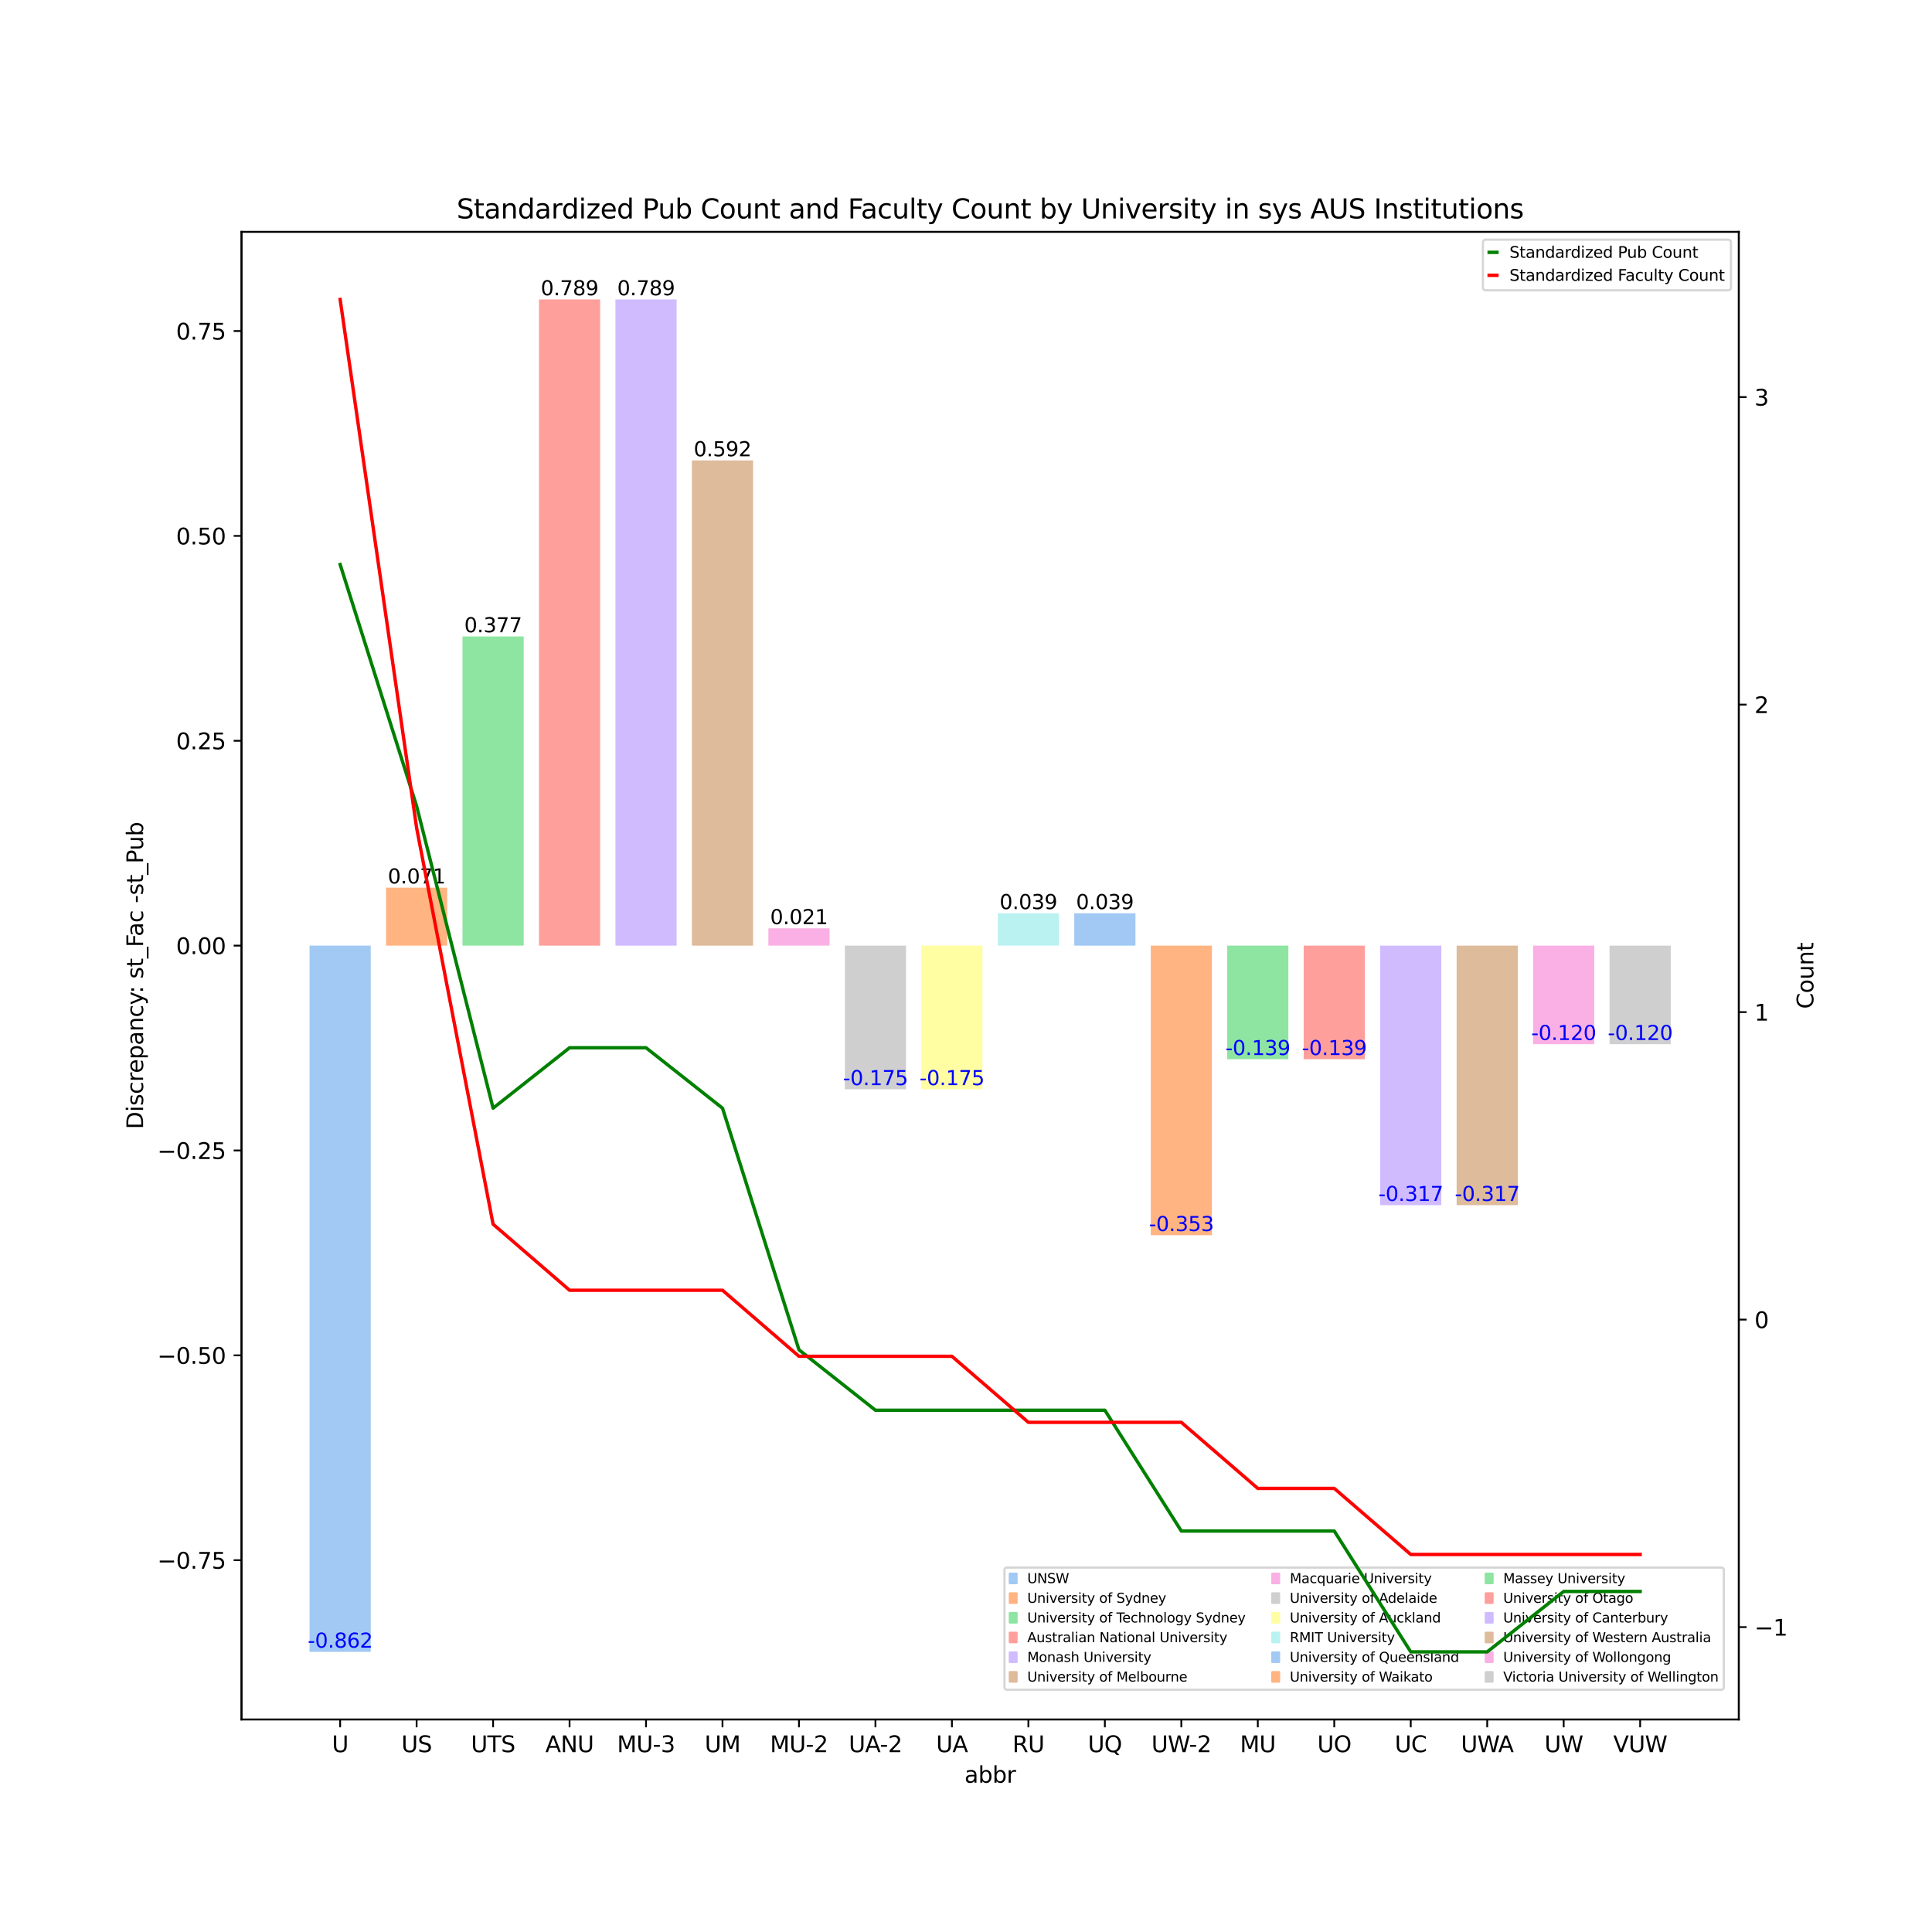 <?xml version="1.0" encoding="utf-8" standalone="no"?>
<!DOCTYPE svg PUBLIC "-//W3C//DTD SVG 1.1//EN"
  "http://www.w3.org/Graphics/SVG/1.1/DTD/svg11.dtd">
<svg xmlns:xlink="http://www.w3.org/1999/xlink" width="864pt" height="864pt" viewBox="0 0 864 864" xmlns="http://www.w3.org/2000/svg" version="1.1">
 <defs>
  <style type="text/css">*{stroke-linejoin: round; stroke-linecap: butt}</style>
 </defs>
 <g id="figure_1">
  <g id="patch_1">
   <path d="M 0 864 
L 864 864 
L 864 0 
L 0 0 
z
" style="fill: #ffffff"/>
  </g>
  <g id="axes_1">
   <g id="patch_2">
    <path d="M 108 768.96 
L 777.6 768.96 
L 777.6 103.68 
L 108 103.68 
z
" style="fill: #ffffff"/>
   </g>
   <g id="patch_3">
    <path d="M 138.436 422.886 
L 165.795 422.886 
L 165.795 738.72 
L 138.436 738.72 
z
" clip-path="url(#p7a8b38d246)" style="fill: #a1c9f4"/>
   </g>
   <g id="patch_4">
    <path d="M 172.635 422.886 
L 199.993 422.886 
L 199.993 396.963 
L 172.635 396.963 
z
" clip-path="url(#p7a8b38d246)" style="fill: #ffb482"/>
   </g>
   <g id="patch_5">
    <path d="M 206.833 422.886 
L 234.191 422.886 
L 234.191 284.623 
L 206.833 284.623 
z
" clip-path="url(#p7a8b38d246)" style="fill: #8de5a1"/>
   </g>
   <g id="patch_6">
    <path d="M 241.031 422.886 
L 268.389 422.886 
L 268.389 133.92 
L 241.031 133.92 
z
" clip-path="url(#p7a8b38d246)" style="fill: #ff9f9b"/>
   </g>
   <g id="patch_7">
    <path d="M 275.229 422.886 
L 302.588 422.886 
L 302.588 133.92 
L 275.229 133.92 
z
" clip-path="url(#p7a8b38d246)" style="fill: #d0bbff"/>
   </g>
   <g id="patch_8">
    <path d="M 309.427 422.886 
L 336.786 422.886 
L 336.786 205.909 
L 309.427 205.909 
z
" clip-path="url(#p7a8b38d246)" style="fill: #debb9b"/>
   </g>
   <g id="patch_9">
    <path d="M 343.625 422.886 
L 370.984 422.886 
L 370.984 415.15 
L 343.625 415.15 
z
" clip-path="url(#p7a8b38d246)" style="fill: #fab0e4"/>
   </g>
   <g id="patch_10">
    <path d="M 377.823 422.886 
L 405.182 422.886 
L 405.182 487.139 
L 377.823 487.139 
z
" clip-path="url(#p7a8b38d246)" style="fill: #cfcfcf"/>
   </g>
   <g id="patch_11">
    <path d="M 412.022 422.886 
L 439.38 422.886 
L 439.38 487.139 
L 412.022 487.139 
z
" clip-path="url(#p7a8b38d246)" style="fill: #fffea3"/>
   </g>
   <g id="patch_12">
    <path d="M 446.22 422.886 
L 473.578 422.886 
L 473.578 408.425 
L 446.22 408.425 
z
" clip-path="url(#p7a8b38d246)" style="fill: #b9f2f0"/>
   </g>
   <g id="patch_13">
    <path d="M 480.418 422.886 
L 507.777 422.886 
L 507.777 408.425 
L 480.418 408.425 
z
" clip-path="url(#p7a8b38d246)" style="fill: #a1c9f4"/>
   </g>
   <g id="patch_14">
    <path d="M 514.616 422.886 
L 541.975 422.886 
L 541.975 552.403 
L 514.616 552.403 
z
" clip-path="url(#p7a8b38d246)" style="fill: #ffb482"/>
   </g>
   <g id="patch_15">
    <path d="M 548.814 422.886 
L 576.173 422.886 
L 576.173 473.689 
L 548.814 473.689 
z
" clip-path="url(#p7a8b38d246)" style="fill: #8de5a1"/>
   </g>
   <g id="patch_16">
    <path d="M 583.012 422.886 
L 610.371 422.886 
L 610.371 473.689 
L 583.012 473.689 
z
" clip-path="url(#p7a8b38d246)" style="fill: #ff9f9b"/>
   </g>
   <g id="patch_17">
    <path d="M 617.211 422.886 
L 644.569 422.886 
L 644.569 538.953 
L 617.211 538.953 
z
" clip-path="url(#p7a8b38d246)" style="fill: #d0bbff"/>
   </g>
   <g id="patch_18">
    <path d="M 651.409 422.886 
L 678.767 422.886 
L 678.767 538.953 
L 651.409 538.953 
z
" clip-path="url(#p7a8b38d246)" style="fill: #debb9b"/>
   </g>
   <g id="patch_19">
    <path d="M 685.607 422.886 
L 712.965 422.886 
L 712.965 466.964 
L 685.607 466.964 
z
" clip-path="url(#p7a8b38d246)" style="fill: #fab0e4"/>
   </g>
   <g id="patch_20">
    <path d="M 719.805 422.886 
L 747.164 422.886 
L 747.164 466.964 
L 719.805 466.964 
z
" clip-path="url(#p7a8b38d246)" style="fill: #cfcfcf"/>
   </g>
   <g id="matplotlib.axis_1">
    <g id="xtick_1">
     <g id="line2d_1">
      <defs>
       <path id="mdd51570642" d="M 0 0 
L 0 3.5 
" style="stroke: #000000; stroke-width: 0.8"/>
      </defs>
      <g>
       <use xlink:href="#mdd51570642" x="152.116" y="768.96" style="stroke: #000000; stroke-width: 0.8"/>
      </g>
     </g>
     <g id="text_1">
      <!-- U -->
      <g transform="translate(148.456 783.558) scale(0.1 -0.1)">
       <defs>
        <path id="DejaVuSans-55" d="M 556 4666 
L 1191 4666 
L 1191 1831 
Q 1191 1081 1462 751 
Q 1734 422 2344 422 
Q 2950 422 3222 751 
Q 3494 1081 3494 1831 
L 3494 4666 
L 4128 4666 
L 4128 1753 
Q 4128 841 3676 375 
Q 3225 -91 2344 -91 
Q 1459 -91 1007 375 
Q 556 841 556 1753 
L 556 4666 
z
" transform="scale(0.016)"/>
       </defs>
       <use xlink:href="#DejaVuSans-55"/>
      </g>
     </g>
    </g>
    <g id="xtick_2">
     <g id="line2d_2">
      <g>
       <use xlink:href="#mdd51570642" x="186.314" y="768.96" style="stroke: #000000; stroke-width: 0.8"/>
      </g>
     </g>
     <g id="text_2">
      <!-- US -->
      <g transform="translate(179.48 783.558) scale(0.1 -0.1)">
       <defs>
        <path id="DejaVuSans-53" d="M 3425 4513 
L 3425 3897 
Q 3066 4069 2747 4153 
Q 2428 4238 2131 4238 
Q 1616 4238 1336 4038 
Q 1056 3838 1056 3469 
Q 1056 3159 1242 3001 
Q 1428 2844 1947 2747 
L 2328 2669 
Q 3034 2534 3370 2195 
Q 3706 1856 3706 1288 
Q 3706 609 3251 259 
Q 2797 -91 1919 -91 
Q 1588 -91 1214 -16 
Q 841 59 441 206 
L 441 856 
Q 825 641 1194 531 
Q 1563 422 1919 422 
Q 2459 422 2753 634 
Q 3047 847 3047 1241 
Q 3047 1584 2836 1778 
Q 2625 1972 2144 2069 
L 1759 2144 
Q 1053 2284 737 2584 
Q 422 2884 422 3419 
Q 422 4038 858 4394 
Q 1294 4750 2059 4750 
Q 2388 4750 2728 4690 
Q 3069 4631 3425 4513 
z
" transform="scale(0.016)"/>
       </defs>
       <use xlink:href="#DejaVuSans-55"/>
       <use xlink:href="#DejaVuSans-53" x="73.193"/>
      </g>
     </g>
    </g>
    <g id="xtick_3">
     <g id="line2d_3">
      <g>
       <use xlink:href="#mdd51570642" x="220.512" y="768.96" style="stroke: #000000; stroke-width: 0.8"/>
      </g>
     </g>
     <g id="text_3">
      <!-- UTS -->
      <g transform="translate(210.624 783.558) scale(0.1 -0.1)">
       <defs>
        <path id="DejaVuSans-54" d="M -19 4666 
L 3928 4666 
L 3928 4134 
L 2272 4134 
L 2272 0 
L 1638 0 
L 1638 4134 
L -19 4134 
L -19 4666 
z
" transform="scale(0.016)"/>
       </defs>
       <use xlink:href="#DejaVuSans-55"/>
       <use xlink:href="#DejaVuSans-54" x="73.193"/>
       <use xlink:href="#DejaVuSans-53" x="134.277"/>
      </g>
     </g>
    </g>
    <g id="xtick_4">
     <g id="line2d_4">
      <g>
       <use xlink:href="#mdd51570642" x="254.71" y="768.96" style="stroke: #000000; stroke-width: 0.8"/>
      </g>
     </g>
     <g id="text_4">
      <!-- ANU -->
      <g transform="translate(243.89 783.558) scale(0.1 -0.1)">
       <defs>
        <path id="DejaVuSans-41" d="M 2188 4044 
L 1331 1722 
L 3047 1722 
L 2188 4044 
z
M 1831 4666 
L 2547 4666 
L 4325 0 
L 3669 0 
L 3244 1197 
L 1141 1197 
L 716 0 
L 50 0 
L 1831 4666 
z
" transform="scale(0.016)"/>
        <path id="DejaVuSans-4e" d="M 628 4666 
L 1478 4666 
L 3547 763 
L 3547 4666 
L 4159 4666 
L 4159 0 
L 3309 0 
L 1241 3903 
L 1241 0 
L 628 0 
L 628 4666 
z
" transform="scale(0.016)"/>
       </defs>
       <use xlink:href="#DejaVuSans-41"/>
       <use xlink:href="#DejaVuSans-4e" x="68.408"/>
       <use xlink:href="#DejaVuSans-55" x="143.213"/>
      </g>
     </g>
    </g>
    <g id="xtick_5">
     <g id="line2d_5">
      <g>
       <use xlink:href="#mdd51570642" x="288.908" y="768.96" style="stroke: #000000; stroke-width: 0.8"/>
      </g>
     </g>
     <g id="text_5">
      <!-- MU-3 -->
      <g transform="translate(275.95 783.558) scale(0.1 -0.1)">
       <defs>
        <path id="DejaVuSans-4d" d="M 628 4666 
L 1569 4666 
L 2759 1491 
L 3956 4666 
L 4897 4666 
L 4897 0 
L 4281 0 
L 4281 4097 
L 3078 897 
L 2444 897 
L 1241 4097 
L 1241 0 
L 628 0 
L 628 4666 
z
" transform="scale(0.016)"/>
        <path id="DejaVuSans-2d" d="M 313 2009 
L 1997 2009 
L 1997 1497 
L 313 1497 
L 313 2009 
z
" transform="scale(0.016)"/>
        <path id="DejaVuSans-33" d="M 2597 2516 
Q 3050 2419 3304 2112 
Q 3559 1806 3559 1356 
Q 3559 666 3084 287 
Q 2609 -91 1734 -91 
Q 1441 -91 1130 -33 
Q 819 25 488 141 
L 488 750 
Q 750 597 1062 519 
Q 1375 441 1716 441 
Q 2309 441 2620 675 
Q 2931 909 2931 1356 
Q 2931 1769 2642 2001 
Q 2353 2234 1838 2234 
L 1294 2234 
L 1294 2753 
L 1863 2753 
Q 2328 2753 2575 2939 
Q 2822 3125 2822 3475 
Q 2822 3834 2567 4026 
Q 2313 4219 1838 4219 
Q 1578 4219 1281 4162 
Q 984 4106 628 3988 
L 628 4550 
Q 988 4650 1302 4700 
Q 1616 4750 1894 4750 
Q 2613 4750 3031 4423 
Q 3450 4097 3450 3541 
Q 3450 3153 3228 2886 
Q 3006 2619 2597 2516 
z
" transform="scale(0.016)"/>
       </defs>
       <use xlink:href="#DejaVuSans-4d"/>
       <use xlink:href="#DejaVuSans-55" x="86.279"/>
       <use xlink:href="#DejaVuSans-2d" x="159.473"/>
       <use xlink:href="#DejaVuSans-33" x="195.557"/>
      </g>
     </g>
    </g>
    <g id="xtick_6">
     <g id="line2d_6">
      <g>
       <use xlink:href="#mdd51570642" x="323.106" y="768.96" style="stroke: #000000; stroke-width: 0.8"/>
      </g>
     </g>
     <g id="text_6">
      <!-- UM -->
      <g transform="translate(315.133 783.558) scale(0.1 -0.1)">
       <use xlink:href="#DejaVuSans-55"/>
       <use xlink:href="#DejaVuSans-4d" x="73.193"/>
      </g>
     </g>
    </g>
    <g id="xtick_7">
     <g id="line2d_7">
      <g>
       <use xlink:href="#mdd51570642" x="357.305" y="768.96" style="stroke: #000000; stroke-width: 0.8"/>
      </g>
     </g>
     <g id="text_7">
      <!-- MU-2 -->
      <g transform="translate(344.346 783.558) scale(0.1 -0.1)">
       <defs>
        <path id="DejaVuSans-32" d="M 1228 531 
L 3431 531 
L 3431 0 
L 469 0 
L 469 531 
Q 828 903 1448 1529 
Q 2069 2156 2228 2338 
Q 2531 2678 2651 2914 
Q 2772 3150 2772 3378 
Q 2772 3750 2511 3984 
Q 2250 4219 1831 4219 
Q 1534 4219 1204 4116 
Q 875 4013 500 3803 
L 500 4441 
Q 881 4594 1212 4672 
Q 1544 4750 1819 4750 
Q 2544 4750 2975 4387 
Q 3406 4025 3406 3419 
Q 3406 3131 3298 2873 
Q 3191 2616 2906 2266 
Q 2828 2175 2409 1742 
Q 1991 1309 1228 531 
z
" transform="scale(0.016)"/>
       </defs>
       <use xlink:href="#DejaVuSans-4d"/>
       <use xlink:href="#DejaVuSans-55" x="86.279"/>
       <use xlink:href="#DejaVuSans-2d" x="159.473"/>
       <use xlink:href="#DejaVuSans-32" x="195.557"/>
      </g>
     </g>
    </g>
    <g id="xtick_8">
     <g id="line2d_8">
      <g>
       <use xlink:href="#mdd51570642" x="391.503" y="768.96" style="stroke: #000000; stroke-width: 0.8"/>
      </g>
     </g>
     <g id="text_8">
      <!-- UA-2 -->
      <g transform="translate(379.55 783.558) scale(0.1 -0.1)">
       <use xlink:href="#DejaVuSans-55"/>
       <use xlink:href="#DejaVuSans-41" x="73.193"/>
       <use xlink:href="#DejaVuSans-2d" x="139.352"/>
       <use xlink:href="#DejaVuSans-32" x="175.436"/>
      </g>
     </g>
    </g>
    <g id="xtick_9">
     <g id="line2d_9">
      <g>
       <use xlink:href="#mdd51570642" x="425.701" y="768.96" style="stroke: #000000; stroke-width: 0.8"/>
      </g>
     </g>
     <g id="text_9">
      <!-- UA -->
      <g transform="translate(418.621 783.558) scale(0.1 -0.1)">
       <use xlink:href="#DejaVuSans-55"/>
       <use xlink:href="#DejaVuSans-41" x="73.193"/>
      </g>
     </g>
    </g>
    <g id="xtick_10">
     <g id="line2d_10">
      <g>
       <use xlink:href="#mdd51570642" x="459.899" y="768.96" style="stroke: #000000; stroke-width: 0.8"/>
      </g>
     </g>
     <g id="text_10">
      <!-- RU -->
      <g transform="translate(452.765 783.558) scale(0.1 -0.1)">
       <defs>
        <path id="DejaVuSans-52" d="M 2841 2188 
Q 3044 2119 3236 1894 
Q 3428 1669 3622 1275 
L 4263 0 
L 3584 0 
L 2988 1197 
Q 2756 1666 2539 1819 
Q 2322 1972 1947 1972 
L 1259 1972 
L 1259 0 
L 628 0 
L 628 4666 
L 2053 4666 
Q 2853 4666 3247 4331 
Q 3641 3997 3641 3322 
Q 3641 2881 3436 2590 
Q 3231 2300 2841 2188 
z
M 1259 4147 
L 1259 2491 
L 2053 2491 
Q 2509 2491 2742 2702 
Q 2975 2913 2975 3322 
Q 2975 3731 2742 3939 
Q 2509 4147 2053 4147 
L 1259 4147 
z
" transform="scale(0.016)"/>
       </defs>
       <use xlink:href="#DejaVuSans-52"/>
       <use xlink:href="#DejaVuSans-55" x="69.482"/>
      </g>
     </g>
    </g>
    <g id="xtick_11">
     <g id="line2d_11">
      <g>
       <use xlink:href="#mdd51570642" x="494.097" y="768.96" style="stroke: #000000; stroke-width: 0.8"/>
      </g>
     </g>
     <g id="text_11">
      <!-- UQ -->
      <g transform="translate(486.502 783.558) scale(0.1 -0.1)">
       <defs>
        <path id="DejaVuSans-51" d="M 2522 4238 
Q 1834 4238 1429 3725 
Q 1025 3213 1025 2328 
Q 1025 1447 1429 934 
Q 1834 422 2522 422 
Q 3209 422 3611 934 
Q 4013 1447 4013 2328 
Q 4013 3213 3611 3725 
Q 3209 4238 2522 4238 
z
M 3406 84 
L 4238 -825 
L 3475 -825 
L 2784 -78 
Q 2681 -84 2626 -87 
Q 2572 -91 2522 -91 
Q 1538 -91 948 567 
Q 359 1225 359 2328 
Q 359 3434 948 4092 
Q 1538 4750 2522 4750 
Q 3503 4750 4090 4092 
Q 4678 3434 4678 2328 
Q 4678 1516 4351 937 
Q 4025 359 3406 84 
z
" transform="scale(0.016)"/>
       </defs>
       <use xlink:href="#DejaVuSans-55"/>
       <use xlink:href="#DejaVuSans-51" x="73.193"/>
      </g>
     </g>
    </g>
    <g id="xtick_12">
     <g id="line2d_12">
      <g>
       <use xlink:href="#mdd51570642" x="528.295" y="768.96" style="stroke: #000000; stroke-width: 0.8"/>
      </g>
     </g>
     <g id="text_12">
      <!-- UW-2 -->
      <g transform="translate(514.907 783.558) scale(0.1 -0.1)">
       <defs>
        <path id="DejaVuSans-57" d="M 213 4666 
L 850 4666 
L 1831 722 
L 2809 4666 
L 3519 4666 
L 4500 722 
L 5478 4666 
L 6119 4666 
L 4947 0 
L 4153 0 
L 3169 4050 
L 2175 0 
L 1381 0 
L 213 4666 
z
" transform="scale(0.016)"/>
       </defs>
       <use xlink:href="#DejaVuSans-55"/>
       <use xlink:href="#DejaVuSans-57" x="73.193"/>
       <use xlink:href="#DejaVuSans-2d" x="168.07"/>
       <use xlink:href="#DejaVuSans-32" x="204.154"/>
      </g>
     </g>
    </g>
    <g id="xtick_13">
     <g id="line2d_13">
      <g>
       <use xlink:href="#mdd51570642" x="562.494" y="768.96" style="stroke: #000000; stroke-width: 0.8"/>
      </g>
     </g>
     <g id="text_13">
      <!-- MU -->
      <g transform="translate(554.52 783.558) scale(0.1 -0.1)">
       <use xlink:href="#DejaVuSans-4d"/>
       <use xlink:href="#DejaVuSans-55" x="86.279"/>
      </g>
     </g>
    </g>
    <g id="xtick_14">
     <g id="line2d_14">
      <g>
       <use xlink:href="#mdd51570642" x="596.692" y="768.96" style="stroke: #000000; stroke-width: 0.8"/>
      </g>
     </g>
     <g id="text_14">
      <!-- UO -->
      <g transform="translate(589.096 783.558) scale(0.1 -0.1)">
       <defs>
        <path id="DejaVuSans-4f" d="M 2522 4238 
Q 1834 4238 1429 3725 
Q 1025 3213 1025 2328 
Q 1025 1447 1429 934 
Q 1834 422 2522 422 
Q 3209 422 3611 934 
Q 4013 1447 4013 2328 
Q 4013 3213 3611 3725 
Q 3209 4238 2522 4238 
z
M 2522 4750 
Q 3503 4750 4090 4092 
Q 4678 3434 4678 2328 
Q 4678 1225 4090 567 
Q 3503 -91 2522 -91 
Q 1538 -91 948 565 
Q 359 1222 359 2328 
Q 359 3434 948 4092 
Q 1538 4750 2522 4750 
z
" transform="scale(0.016)"/>
       </defs>
       <use xlink:href="#DejaVuSans-55"/>
       <use xlink:href="#DejaVuSans-4f" x="73.193"/>
      </g>
     </g>
    </g>
    <g id="xtick_15">
     <g id="line2d_15">
      <g>
       <use xlink:href="#mdd51570642" x="630.89" y="768.96" style="stroke: #000000; stroke-width: 0.8"/>
      </g>
     </g>
     <g id="text_15">
      <!-- UC -->
      <g transform="translate(623.739 783.558) scale(0.1 -0.1)">
       <defs>
        <path id="DejaVuSans-43" d="M 4122 4306 
L 4122 3641 
Q 3803 3938 3442 4084 
Q 3081 4231 2675 4231 
Q 1875 4231 1450 3742 
Q 1025 3253 1025 2328 
Q 1025 1406 1450 917 
Q 1875 428 2675 428 
Q 3081 428 3442 575 
Q 3803 722 4122 1019 
L 4122 359 
Q 3791 134 3420 21 
Q 3050 -91 2638 -91 
Q 1578 -91 968 557 
Q 359 1206 359 2328 
Q 359 3453 968 4101 
Q 1578 4750 2638 4750 
Q 3056 4750 3426 4639 
Q 3797 4528 4122 4306 
z
" transform="scale(0.016)"/>
       </defs>
       <use xlink:href="#DejaVuSans-55"/>
       <use xlink:href="#DejaVuSans-43" x="73.193"/>
      </g>
     </g>
    </g>
    <g id="xtick_16">
     <g id="line2d_16">
      <g>
       <use xlink:href="#mdd51570642" x="665.088" y="768.96" style="stroke: #000000; stroke-width: 0.8"/>
      </g>
     </g>
     <g id="text_16">
      <!-- UWA -->
      <g transform="translate(653.34 783.558) scale(0.1 -0.1)">
       <use xlink:href="#DejaVuSans-55"/>
       <use xlink:href="#DejaVuSans-57" x="73.193"/>
       <use xlink:href="#DejaVuSans-41" x="166.57"/>
      </g>
     </g>
    </g>
    <g id="xtick_17">
     <g id="line2d_17">
      <g>
       <use xlink:href="#mdd51570642" x="699.286" y="768.96" style="stroke: #000000; stroke-width: 0.8"/>
      </g>
     </g>
     <g id="text_17">
      <!-- UW -->
      <g transform="translate(690.683 783.558) scale(0.1 -0.1)">
       <use xlink:href="#DejaVuSans-55"/>
       <use xlink:href="#DejaVuSans-57" x="73.193"/>
      </g>
     </g>
    </g>
    <g id="xtick_18">
     <g id="line2d_18">
      <g>
       <use xlink:href="#mdd51570642" x="733.484" y="768.96" style="stroke: #000000; stroke-width: 0.8"/>
      </g>
     </g>
     <g id="text_18">
      <!-- VUW -->
      <g transform="translate(721.461 783.558) scale(0.1 -0.1)">
       <defs>
        <path id="DejaVuSans-56" d="M 1831 0 
L 50 4666 
L 709 4666 
L 2188 738 
L 3669 4666 
L 4325 4666 
L 2547 0 
L 1831 0 
z
" transform="scale(0.016)"/>
       </defs>
       <use xlink:href="#DejaVuSans-56"/>
       <use xlink:href="#DejaVuSans-55" x="68.408"/>
       <use xlink:href="#DejaVuSans-57" x="141.602"/>
      </g>
     </g>
    </g>
    <g id="text_19">
     <!-- abbr -->
     <g transform="translate(431.332 797.237) scale(0.1 -0.1)">
      <defs>
       <path id="DejaVuSans-61" d="M 2194 1759 
Q 1497 1759 1228 1600 
Q 959 1441 959 1056 
Q 959 750 1161 570 
Q 1363 391 1709 391 
Q 2188 391 2477 730 
Q 2766 1069 2766 1631 
L 2766 1759 
L 2194 1759 
z
M 3341 1997 
L 3341 0 
L 2766 0 
L 2766 531 
Q 2569 213 2275 61 
Q 1981 -91 1556 -91 
Q 1019 -91 701 211 
Q 384 513 384 1019 
Q 384 1609 779 1909 
Q 1175 2209 1959 2209 
L 2766 2209 
L 2766 2266 
Q 2766 2663 2505 2880 
Q 2244 3097 1772 3097 
Q 1472 3097 1187 3025 
Q 903 2953 641 2809 
L 641 3341 
Q 956 3463 1253 3523 
Q 1550 3584 1831 3584 
Q 2591 3584 2966 3190 
Q 3341 2797 3341 1997 
z
" transform="scale(0.016)"/>
       <path id="DejaVuSans-62" d="M 3116 1747 
Q 3116 2381 2855 2742 
Q 2594 3103 2138 3103 
Q 1681 3103 1420 2742 
Q 1159 2381 1159 1747 
Q 1159 1113 1420 752 
Q 1681 391 2138 391 
Q 2594 391 2855 752 
Q 3116 1113 3116 1747 
z
M 1159 2969 
Q 1341 3281 1617 3432 
Q 1894 3584 2278 3584 
Q 2916 3584 3314 3078 
Q 3713 2572 3713 1747 
Q 3713 922 3314 415 
Q 2916 -91 2278 -91 
Q 1894 -91 1617 61 
Q 1341 213 1159 525 
L 1159 0 
L 581 0 
L 581 4863 
L 1159 4863 
L 1159 2969 
z
" transform="scale(0.016)"/>
       <path id="DejaVuSans-72" d="M 2631 2963 
Q 2534 3019 2420 3045 
Q 2306 3072 2169 3072 
Q 1681 3072 1420 2755 
Q 1159 2438 1159 1844 
L 1159 0 
L 581 0 
L 581 3500 
L 1159 3500 
L 1159 2956 
Q 1341 3275 1631 3429 
Q 1922 3584 2338 3584 
Q 2397 3584 2469 3576 
Q 2541 3569 2628 3553 
L 2631 2963 
z
" transform="scale(0.016)"/>
      </defs>
      <use xlink:href="#DejaVuSans-61"/>
      <use xlink:href="#DejaVuSans-62" x="61.279"/>
      <use xlink:href="#DejaVuSans-62" x="124.756"/>
      <use xlink:href="#DejaVuSans-72" x="188.232"/>
     </g>
    </g>
   </g>
   <g id="matplotlib.axis_2">
    <g id="ytick_1">
     <g id="line2d_19">
      <defs>
       <path id="mbb1bb31d16" d="M 0 0 
L -3.5 0 
" style="stroke: #000000; stroke-width: 0.8"/>
      </defs>
      <g>
       <use xlink:href="#mbb1bb31d16" x="108" y="697.723" style="stroke: #000000; stroke-width: 0.8"/>
      </g>
     </g>
     <g id="text_20">
      <!-- −0.75 -->
      <g transform="translate(70.355 701.522) scale(0.1 -0.1)">
       <defs>
        <path id="DejaVuSans-2212" d="M 678 2272 
L 4684 2272 
L 4684 1741 
L 678 1741 
L 678 2272 
z
" transform="scale(0.016)"/>
        <path id="DejaVuSans-30" d="M 2034 4250 
Q 1547 4250 1301 3770 
Q 1056 3291 1056 2328 
Q 1056 1369 1301 889 
Q 1547 409 2034 409 
Q 2525 409 2770 889 
Q 3016 1369 3016 2328 
Q 3016 3291 2770 3770 
Q 2525 4250 2034 4250 
z
M 2034 4750 
Q 2819 4750 3233 4129 
Q 3647 3509 3647 2328 
Q 3647 1150 3233 529 
Q 2819 -91 2034 -91 
Q 1250 -91 836 529 
Q 422 1150 422 2328 
Q 422 3509 836 4129 
Q 1250 4750 2034 4750 
z
" transform="scale(0.016)"/>
        <path id="DejaVuSans-2e" d="M 684 794 
L 1344 794 
L 1344 0 
L 684 0 
L 684 794 
z
" transform="scale(0.016)"/>
        <path id="DejaVuSans-37" d="M 525 4666 
L 3525 4666 
L 3525 4397 
L 1831 0 
L 1172 0 
L 2766 4134 
L 525 4134 
L 525 4666 
z
" transform="scale(0.016)"/>
        <path id="DejaVuSans-35" d="M 691 4666 
L 3169 4666 
L 3169 4134 
L 1269 4134 
L 1269 2991 
Q 1406 3038 1543 3061 
Q 1681 3084 1819 3084 
Q 2600 3084 3056 2656 
Q 3513 2228 3513 1497 
Q 3513 744 3044 326 
Q 2575 -91 1722 -91 
Q 1428 -91 1123 -41 
Q 819 9 494 109 
L 494 744 
Q 775 591 1075 516 
Q 1375 441 1709 441 
Q 2250 441 2565 725 
Q 2881 1009 2881 1497 
Q 2881 1984 2565 2268 
Q 2250 2553 1709 2553 
Q 1456 2553 1204 2497 
Q 953 2441 691 2322 
L 691 4666 
z
" transform="scale(0.016)"/>
       </defs>
       <use xlink:href="#DejaVuSans-2212"/>
       <use xlink:href="#DejaVuSans-30" x="83.789"/>
       <use xlink:href="#DejaVuSans-2e" x="147.412"/>
       <use xlink:href="#DejaVuSans-37" x="179.199"/>
       <use xlink:href="#DejaVuSans-35" x="242.822"/>
      </g>
     </g>
    </g>
    <g id="ytick_2">
     <g id="line2d_20">
      <g>
       <use xlink:href="#mbb1bb31d16" x="108" y="606.111" style="stroke: #000000; stroke-width: 0.8"/>
      </g>
     </g>
     <g id="text_21">
      <!-- −0.50 -->
      <g transform="translate(70.355 609.91) scale(0.1 -0.1)">
       <use xlink:href="#DejaVuSans-2212"/>
       <use xlink:href="#DejaVuSans-30" x="83.789"/>
       <use xlink:href="#DejaVuSans-2e" x="147.412"/>
       <use xlink:href="#DejaVuSans-35" x="179.199"/>
       <use xlink:href="#DejaVuSans-30" x="242.822"/>
      </g>
     </g>
    </g>
    <g id="ytick_3">
     <g id="line2d_21">
      <g>
       <use xlink:href="#mbb1bb31d16" x="108" y="514.498" style="stroke: #000000; stroke-width: 0.8"/>
      </g>
     </g>
     <g id="text_22">
      <!-- −0.25 -->
      <g transform="translate(70.355 518.297) scale(0.1 -0.1)">
       <use xlink:href="#DejaVuSans-2212"/>
       <use xlink:href="#DejaVuSans-30" x="83.789"/>
       <use xlink:href="#DejaVuSans-2e" x="147.412"/>
       <use xlink:href="#DejaVuSans-32" x="179.199"/>
       <use xlink:href="#DejaVuSans-35" x="242.822"/>
      </g>
     </g>
    </g>
    <g id="ytick_4">
     <g id="line2d_22">
      <g>
       <use xlink:href="#mbb1bb31d16" x="108" y="422.886" style="stroke: #000000; stroke-width: 0.8"/>
      </g>
     </g>
     <g id="text_23">
      <!-- 0.00 -->
      <g transform="translate(78.734 426.685) scale(0.1 -0.1)">
       <use xlink:href="#DejaVuSans-30"/>
       <use xlink:href="#DejaVuSans-2e" x="63.623"/>
       <use xlink:href="#DejaVuSans-30" x="95.41"/>
       <use xlink:href="#DejaVuSans-30" x="159.033"/>
      </g>
     </g>
    </g>
    <g id="ytick_5">
     <g id="line2d_23">
      <g>
       <use xlink:href="#mbb1bb31d16" x="108" y="331.274" style="stroke: #000000; stroke-width: 0.8"/>
      </g>
     </g>
     <g id="text_24">
      <!-- 0.25 -->
      <g transform="translate(78.734 335.073) scale(0.1 -0.1)">
       <use xlink:href="#DejaVuSans-30"/>
       <use xlink:href="#DejaVuSans-2e" x="63.623"/>
       <use xlink:href="#DejaVuSans-32" x="95.41"/>
       <use xlink:href="#DejaVuSans-35" x="159.033"/>
      </g>
     </g>
    </g>
    <g id="ytick_6">
     <g id="line2d_24">
      <g>
       <use xlink:href="#mbb1bb31d16" x="108" y="239.661" style="stroke: #000000; stroke-width: 0.8"/>
      </g>
     </g>
     <g id="text_25">
      <!-- 0.50 -->
      <g transform="translate(78.734 243.46) scale(0.1 -0.1)">
       <use xlink:href="#DejaVuSans-30"/>
       <use xlink:href="#DejaVuSans-2e" x="63.623"/>
       <use xlink:href="#DejaVuSans-35" x="95.41"/>
       <use xlink:href="#DejaVuSans-30" x="159.033"/>
      </g>
     </g>
    </g>
    <g id="ytick_7">
     <g id="line2d_25">
      <g>
       <use xlink:href="#mbb1bb31d16" x="108" y="148.049" style="stroke: #000000; stroke-width: 0.8"/>
      </g>
     </g>
     <g id="text_26">
      <!-- 0.75 -->
      <g transform="translate(78.734 151.848) scale(0.1 -0.1)">
       <use xlink:href="#DejaVuSans-30"/>
       <use xlink:href="#DejaVuSans-2e" x="63.623"/>
       <use xlink:href="#DejaVuSans-37" x="95.41"/>
       <use xlink:href="#DejaVuSans-35" x="159.033"/>
      </g>
     </g>
    </g>
    <g id="text_27">
     <!-- Discrepancy: st_Fac -st_Pub -->
     <g transform="translate(63.997 504.985) rotate(-90) scale(0.1 -0.1)">
      <defs>
       <path id="DejaVuSans-44" d="M 1259 4147 
L 1259 519 
L 2022 519 
Q 2988 519 3436 956 
Q 3884 1394 3884 2338 
Q 3884 3275 3436 3711 
Q 2988 4147 2022 4147 
L 1259 4147 
z
M 628 4666 
L 1925 4666 
Q 3281 4666 3915 4102 
Q 4550 3538 4550 2338 
Q 4550 1131 3912 565 
Q 3275 0 1925 0 
L 628 0 
L 628 4666 
z
" transform="scale(0.016)"/>
       <path id="DejaVuSans-69" d="M 603 3500 
L 1178 3500 
L 1178 0 
L 603 0 
L 603 3500 
z
M 603 4863 
L 1178 4863 
L 1178 4134 
L 603 4134 
L 603 4863 
z
" transform="scale(0.016)"/>
       <path id="DejaVuSans-73" d="M 2834 3397 
L 2834 2853 
Q 2591 2978 2328 3040 
Q 2066 3103 1784 3103 
Q 1356 3103 1142 2972 
Q 928 2841 928 2578 
Q 928 2378 1081 2264 
Q 1234 2150 1697 2047 
L 1894 2003 
Q 2506 1872 2764 1633 
Q 3022 1394 3022 966 
Q 3022 478 2636 193 
Q 2250 -91 1575 -91 
Q 1294 -91 989 -36 
Q 684 19 347 128 
L 347 722 
Q 666 556 975 473 
Q 1284 391 1588 391 
Q 1994 391 2212 530 
Q 2431 669 2431 922 
Q 2431 1156 2273 1281 
Q 2116 1406 1581 1522 
L 1381 1569 
Q 847 1681 609 1914 
Q 372 2147 372 2553 
Q 372 3047 722 3315 
Q 1072 3584 1716 3584 
Q 2034 3584 2315 3537 
Q 2597 3491 2834 3397 
z
" transform="scale(0.016)"/>
       <path id="DejaVuSans-63" d="M 3122 3366 
L 3122 2828 
Q 2878 2963 2633 3030 
Q 2388 3097 2138 3097 
Q 1578 3097 1268 2742 
Q 959 2388 959 1747 
Q 959 1106 1268 751 
Q 1578 397 2138 397 
Q 2388 397 2633 464 
Q 2878 531 3122 666 
L 3122 134 
Q 2881 22 2623 -34 
Q 2366 -91 2075 -91 
Q 1284 -91 818 406 
Q 353 903 353 1747 
Q 353 2603 823 3093 
Q 1294 3584 2113 3584 
Q 2378 3584 2631 3529 
Q 2884 3475 3122 3366 
z
" transform="scale(0.016)"/>
       <path id="DejaVuSans-65" d="M 3597 1894 
L 3597 1613 
L 953 1613 
Q 991 1019 1311 708 
Q 1631 397 2203 397 
Q 2534 397 2845 478 
Q 3156 559 3463 722 
L 3463 178 
Q 3153 47 2828 -22 
Q 2503 -91 2169 -91 
Q 1331 -91 842 396 
Q 353 884 353 1716 
Q 353 2575 817 3079 
Q 1281 3584 2069 3584 
Q 2775 3584 3186 3129 
Q 3597 2675 3597 1894 
z
M 3022 2063 
Q 3016 2534 2758 2815 
Q 2500 3097 2075 3097 
Q 1594 3097 1305 2825 
Q 1016 2553 972 2059 
L 3022 2063 
z
" transform="scale(0.016)"/>
       <path id="DejaVuSans-70" d="M 1159 525 
L 1159 -1331 
L 581 -1331 
L 581 3500 
L 1159 3500 
L 1159 2969 
Q 1341 3281 1617 3432 
Q 1894 3584 2278 3584 
Q 2916 3584 3314 3078 
Q 3713 2572 3713 1747 
Q 3713 922 3314 415 
Q 2916 -91 2278 -91 
Q 1894 -91 1617 61 
Q 1341 213 1159 525 
z
M 3116 1747 
Q 3116 2381 2855 2742 
Q 2594 3103 2138 3103 
Q 1681 3103 1420 2742 
Q 1159 2381 1159 1747 
Q 1159 1113 1420 752 
Q 1681 391 2138 391 
Q 2594 391 2855 752 
Q 3116 1113 3116 1747 
z
" transform="scale(0.016)"/>
       <path id="DejaVuSans-6e" d="M 3513 2113 
L 3513 0 
L 2938 0 
L 2938 2094 
Q 2938 2591 2744 2837 
Q 2550 3084 2163 3084 
Q 1697 3084 1428 2787 
Q 1159 2491 1159 1978 
L 1159 0 
L 581 0 
L 581 3500 
L 1159 3500 
L 1159 2956 
Q 1366 3272 1645 3428 
Q 1925 3584 2291 3584 
Q 2894 3584 3203 3211 
Q 3513 2838 3513 2113 
z
" transform="scale(0.016)"/>
       <path id="DejaVuSans-79" d="M 2059 -325 
Q 1816 -950 1584 -1140 
Q 1353 -1331 966 -1331 
L 506 -1331 
L 506 -850 
L 844 -850 
Q 1081 -850 1212 -737 
Q 1344 -625 1503 -206 
L 1606 56 
L 191 3500 
L 800 3500 
L 1894 763 
L 2988 3500 
L 3597 3500 
L 2059 -325 
z
" transform="scale(0.016)"/>
       <path id="DejaVuSans-3a" d="M 750 794 
L 1409 794 
L 1409 0 
L 750 0 
L 750 794 
z
M 750 3309 
L 1409 3309 
L 1409 2516 
L 750 2516 
L 750 3309 
z
" transform="scale(0.016)"/>
       <path id="DejaVuSans-20" transform="scale(0.016)"/>
       <path id="DejaVuSans-74" d="M 1172 4494 
L 1172 3500 
L 2356 3500 
L 2356 3053 
L 1172 3053 
L 1172 1153 
Q 1172 725 1289 603 
Q 1406 481 1766 481 
L 2356 481 
L 2356 0 
L 1766 0 
Q 1100 0 847 248 
Q 594 497 594 1153 
L 594 3053 
L 172 3053 
L 172 3500 
L 594 3500 
L 594 4494 
L 1172 4494 
z
" transform="scale(0.016)"/>
       <path id="DejaVuSans-5f" d="M 3263 -1063 
L 3263 -1509 
L -63 -1509 
L -63 -1063 
L 3263 -1063 
z
" transform="scale(0.016)"/>
       <path id="DejaVuSans-46" d="M 628 4666 
L 3309 4666 
L 3309 4134 
L 1259 4134 
L 1259 2759 
L 3109 2759 
L 3109 2228 
L 1259 2228 
L 1259 0 
L 628 0 
L 628 4666 
z
" transform="scale(0.016)"/>
       <path id="DejaVuSans-50" d="M 1259 4147 
L 1259 2394 
L 2053 2394 
Q 2494 2394 2734 2622 
Q 2975 2850 2975 3272 
Q 2975 3691 2734 3919 
Q 2494 4147 2053 4147 
L 1259 4147 
z
M 628 4666 
L 2053 4666 
Q 2838 4666 3239 4311 
Q 3641 3956 3641 3272 
Q 3641 2581 3239 2228 
Q 2838 1875 2053 1875 
L 1259 1875 
L 1259 0 
L 628 0 
L 628 4666 
z
" transform="scale(0.016)"/>
       <path id="DejaVuSans-75" d="M 544 1381 
L 544 3500 
L 1119 3500 
L 1119 1403 
Q 1119 906 1312 657 
Q 1506 409 1894 409 
Q 2359 409 2629 706 
Q 2900 1003 2900 1516 
L 2900 3500 
L 3475 3500 
L 3475 0 
L 2900 0 
L 2900 538 
Q 2691 219 2414 64 
Q 2138 -91 1772 -91 
Q 1169 -91 856 284 
Q 544 659 544 1381 
z
M 1991 3584 
L 1991 3584 
z
" transform="scale(0.016)"/>
      </defs>
      <use xlink:href="#DejaVuSans-44"/>
      <use xlink:href="#DejaVuSans-69" x="77.002"/>
      <use xlink:href="#DejaVuSans-73" x="104.785"/>
      <use xlink:href="#DejaVuSans-63" x="156.885"/>
      <use xlink:href="#DejaVuSans-72" x="211.865"/>
      <use xlink:href="#DejaVuSans-65" x="250.729"/>
      <use xlink:href="#DejaVuSans-70" x="312.252"/>
      <use xlink:href="#DejaVuSans-61" x="375.729"/>
      <use xlink:href="#DejaVuSans-6e" x="437.008"/>
      <use xlink:href="#DejaVuSans-63" x="500.387"/>
      <use xlink:href="#DejaVuSans-79" x="555.367"/>
      <use xlink:href="#DejaVuSans-3a" x="607.297"/>
      <use xlink:href="#DejaVuSans-20" x="640.988"/>
      <use xlink:href="#DejaVuSans-73" x="672.775"/>
      <use xlink:href="#DejaVuSans-74" x="724.875"/>
      <use xlink:href="#DejaVuSans-5f" x="764.084"/>
      <use xlink:href="#DejaVuSans-46" x="814.084"/>
      <use xlink:href="#DejaVuSans-61" x="862.479"/>
      <use xlink:href="#DejaVuSans-63" x="923.758"/>
      <use xlink:href="#DejaVuSans-20" x="978.738"/>
      <use xlink:href="#DejaVuSans-2d" x="1010.525"/>
      <use xlink:href="#DejaVuSans-73" x="1046.609"/>
      <use xlink:href="#DejaVuSans-74" x="1098.709"/>
      <use xlink:href="#DejaVuSans-5f" x="1137.918"/>
      <use xlink:href="#DejaVuSans-50" x="1187.918"/>
      <use xlink:href="#DejaVuSans-75" x="1246.471"/>
      <use xlink:href="#DejaVuSans-62" x="1309.85"/>
     </g>
    </g>
   </g>
   <g id="patch_21">
    <path d="M 108 768.96 
L 108 103.68 
" style="fill: none; stroke: #000000; stroke-width: 0.8; stroke-linejoin: miter; stroke-linecap: square"/>
   </g>
   <g id="patch_22">
    <path d="M 777.6 768.96 
L 777.6 103.68 
" style="fill: none; stroke: #000000; stroke-width: 0.8; stroke-linejoin: miter; stroke-linecap: square"/>
   </g>
   <g id="patch_23">
    <path d="M 108 768.96 
L 777.6 768.96 
" style="fill: none; stroke: #000000; stroke-width: 0.8; stroke-linejoin: miter; stroke-linecap: square"/>
   </g>
   <g id="patch_24">
    <path d="M 108 103.68 
L 777.6 103.68 
" style="fill: none; stroke: #000000; stroke-width: 0.8; stroke-linejoin: miter; stroke-linecap: square"/>
   </g>
   <g id="text_28">
    <!-- -0.862 -->
    <g style="fill: #0000ff" transform="translate(137.609 736.848) scale(0.09 -0.09)">
     <defs>
      <path id="DejaVuSans-38" d="M 2034 2216 
Q 1584 2216 1326 1975 
Q 1069 1734 1069 1313 
Q 1069 891 1326 650 
Q 1584 409 2034 409 
Q 2484 409 2743 651 
Q 3003 894 3003 1313 
Q 3003 1734 2745 1975 
Q 2488 2216 2034 2216 
z
M 1403 2484 
Q 997 2584 770 2862 
Q 544 3141 544 3541 
Q 544 4100 942 4425 
Q 1341 4750 2034 4750 
Q 2731 4750 3128 4425 
Q 3525 4100 3525 3541 
Q 3525 3141 3298 2862 
Q 3072 2584 2669 2484 
Q 3125 2378 3379 2068 
Q 3634 1759 3634 1313 
Q 3634 634 3220 271 
Q 2806 -91 2034 -91 
Q 1263 -91 848 271 
Q 434 634 434 1313 
Q 434 1759 690 2068 
Q 947 2378 1403 2484 
z
M 1172 3481 
Q 1172 3119 1398 2916 
Q 1625 2713 2034 2713 
Q 2441 2713 2670 2916 
Q 2900 3119 2900 3481 
Q 2900 3844 2670 4047 
Q 2441 4250 2034 4250 
Q 1625 4250 1398 4047 
Q 1172 3844 1172 3481 
z
" transform="scale(0.016)"/>
      <path id="DejaVuSans-36" d="M 2113 2584 
Q 1688 2584 1439 2293 
Q 1191 2003 1191 1497 
Q 1191 994 1439 701 
Q 1688 409 2113 409 
Q 2538 409 2786 701 
Q 3034 994 3034 1497 
Q 3034 2003 2786 2293 
Q 2538 2584 2113 2584 
z
M 3366 4563 
L 3366 3988 
Q 3128 4100 2886 4159 
Q 2644 4219 2406 4219 
Q 1781 4219 1451 3797 
Q 1122 3375 1075 2522 
Q 1259 2794 1537 2939 
Q 1816 3084 2150 3084 
Q 2853 3084 3261 2657 
Q 3669 2231 3669 1497 
Q 3669 778 3244 343 
Q 2819 -91 2113 -91 
Q 1303 -91 875 529 
Q 447 1150 447 2328 
Q 447 3434 972 4092 
Q 1497 4750 2381 4750 
Q 2619 4750 2861 4703 
Q 3103 4656 3366 4563 
z
" transform="scale(0.016)"/>
     </defs>
     <use xlink:href="#DejaVuSans-2d"/>
     <use xlink:href="#DejaVuSans-30" x="36.084"/>
     <use xlink:href="#DejaVuSans-2e" x="99.707"/>
     <use xlink:href="#DejaVuSans-38" x="131.494"/>
     <use xlink:href="#DejaVuSans-36" x="195.117"/>
     <use xlink:href="#DejaVuSans-32" x="258.74"/>
    </g>
   </g>
   <g id="text_29">
    <!-- 0.071 -->
    <g transform="translate(173.431 395.091) scale(0.09 -0.09)">
     <defs>
      <path id="DejaVuSans-31" d="M 794 531 
L 1825 531 
L 1825 4091 
L 703 3866 
L 703 4441 
L 1819 4666 
L 2450 4666 
L 2450 531 
L 3481 531 
L 3481 0 
L 794 0 
L 794 531 
z
" transform="scale(0.016)"/>
     </defs>
     <use xlink:href="#DejaVuSans-30"/>
     <use xlink:href="#DejaVuSans-2e" x="63.623"/>
     <use xlink:href="#DejaVuSans-30" x="95.41"/>
     <use xlink:href="#DejaVuSans-37" x="159.033"/>
     <use xlink:href="#DejaVuSans-31" x="222.656"/>
    </g>
   </g>
   <g id="text_30">
    <!-- 0.377 -->
    <g transform="translate(207.629 282.751) scale(0.09 -0.09)">
     <use xlink:href="#DejaVuSans-30"/>
     <use xlink:href="#DejaVuSans-2e" x="63.623"/>
     <use xlink:href="#DejaVuSans-33" x="95.41"/>
     <use xlink:href="#DejaVuSans-37" x="159.033"/>
     <use xlink:href="#DejaVuSans-37" x="222.656"/>
    </g>
   </g>
   <g id="text_31">
    <!-- 0.789 -->
    <g transform="translate(241.827 132.048) scale(0.09 -0.09)">
     <defs>
      <path id="DejaVuSans-39" d="M 703 97 
L 703 672 
Q 941 559 1184 500 
Q 1428 441 1663 441 
Q 2288 441 2617 861 
Q 2947 1281 2994 2138 
Q 2813 1869 2534 1725 
Q 2256 1581 1919 1581 
Q 1219 1581 811 2004 
Q 403 2428 403 3163 
Q 403 3881 828 4315 
Q 1253 4750 1959 4750 
Q 2769 4750 3195 4129 
Q 3622 3509 3622 2328 
Q 3622 1225 3098 567 
Q 2575 -91 1691 -91 
Q 1453 -91 1209 -44 
Q 966 3 703 97 
z
M 1959 2075 
Q 2384 2075 2632 2365 
Q 2881 2656 2881 3163 
Q 2881 3666 2632 3958 
Q 2384 4250 1959 4250 
Q 1534 4250 1286 3958 
Q 1038 3666 1038 3163 
Q 1038 2656 1286 2365 
Q 1534 2075 1959 2075 
z
" transform="scale(0.016)"/>
     </defs>
     <use xlink:href="#DejaVuSans-30"/>
     <use xlink:href="#DejaVuSans-2e" x="63.623"/>
     <use xlink:href="#DejaVuSans-37" x="95.41"/>
     <use xlink:href="#DejaVuSans-38" x="159.033"/>
     <use xlink:href="#DejaVuSans-39" x="222.656"/>
    </g>
   </g>
   <g id="text_32">
    <!-- 0.789 -->
    <g transform="translate(276.026 132.048) scale(0.09 -0.09)">
     <use xlink:href="#DejaVuSans-30"/>
     <use xlink:href="#DejaVuSans-2e" x="63.623"/>
     <use xlink:href="#DejaVuSans-37" x="95.41"/>
     <use xlink:href="#DejaVuSans-38" x="159.033"/>
     <use xlink:href="#DejaVuSans-39" x="222.656"/>
    </g>
   </g>
   <g id="text_33">
    <!-- 0.592 -->
    <g transform="translate(310.224 204.037) scale(0.09 -0.09)">
     <use xlink:href="#DejaVuSans-30"/>
     <use xlink:href="#DejaVuSans-2e" x="63.623"/>
     <use xlink:href="#DejaVuSans-35" x="95.41"/>
     <use xlink:href="#DejaVuSans-39" x="159.033"/>
     <use xlink:href="#DejaVuSans-32" x="222.656"/>
    </g>
   </g>
   <g id="text_34">
    <!-- 0.021 -->
    <g transform="translate(344.422 413.279) scale(0.09 -0.09)">
     <use xlink:href="#DejaVuSans-30"/>
     <use xlink:href="#DejaVuSans-2e" x="63.623"/>
     <use xlink:href="#DejaVuSans-30" x="95.41"/>
     <use xlink:href="#DejaVuSans-32" x="159.033"/>
     <use xlink:href="#DejaVuSans-31" x="222.656"/>
    </g>
   </g>
   <g id="text_35">
    <!-- -0.175 -->
    <g style="fill: #0000ff" transform="translate(376.997 485.267) scale(0.09 -0.09)">
     <use xlink:href="#DejaVuSans-2d"/>
     <use xlink:href="#DejaVuSans-30" x="36.084"/>
     <use xlink:href="#DejaVuSans-2e" x="99.707"/>
     <use xlink:href="#DejaVuSans-31" x="131.494"/>
     <use xlink:href="#DejaVuSans-37" x="195.117"/>
     <use xlink:href="#DejaVuSans-35" x="258.74"/>
    </g>
   </g>
   <g id="text_36">
    <!-- -0.175 -->
    <g style="fill: #0000ff" transform="translate(411.195 485.267) scale(0.09 -0.09)">
     <use xlink:href="#DejaVuSans-2d"/>
     <use xlink:href="#DejaVuSans-30" x="36.084"/>
     <use xlink:href="#DejaVuSans-2e" x="99.707"/>
     <use xlink:href="#DejaVuSans-31" x="131.494"/>
     <use xlink:href="#DejaVuSans-37" x="195.117"/>
     <use xlink:href="#DejaVuSans-35" x="258.74"/>
    </g>
   </g>
   <g id="text_37">
    <!-- 0.039 -->
    <g transform="translate(447.016 406.553) scale(0.09 -0.09)">
     <use xlink:href="#DejaVuSans-30"/>
     <use xlink:href="#DejaVuSans-2e" x="63.623"/>
     <use xlink:href="#DejaVuSans-30" x="95.41"/>
     <use xlink:href="#DejaVuSans-33" x="159.033"/>
     <use xlink:href="#DejaVuSans-39" x="222.656"/>
    </g>
   </g>
   <g id="text_38">
    <!-- 0.039 -->
    <g transform="translate(481.215 406.553) scale(0.09 -0.09)">
     <use xlink:href="#DejaVuSans-30"/>
     <use xlink:href="#DejaVuSans-2e" x="63.623"/>
     <use xlink:href="#DejaVuSans-30" x="95.41"/>
     <use xlink:href="#DejaVuSans-33" x="159.033"/>
     <use xlink:href="#DejaVuSans-39" x="222.656"/>
    </g>
   </g>
   <g id="text_39">
    <!-- -0.353 -->
    <g style="fill: #0000ff" transform="translate(513.789 550.531) scale(0.09 -0.09)">
     <use xlink:href="#DejaVuSans-2d"/>
     <use xlink:href="#DejaVuSans-30" x="36.084"/>
     <use xlink:href="#DejaVuSans-2e" x="99.707"/>
     <use xlink:href="#DejaVuSans-33" x="131.494"/>
     <use xlink:href="#DejaVuSans-35" x="195.117"/>
     <use xlink:href="#DejaVuSans-33" x="258.74"/>
    </g>
   </g>
   <g id="text_40">
    <!-- -0.139 -->
    <g style="fill: #0000ff" transform="translate(547.987 471.817) scale(0.09 -0.09)">
     <use xlink:href="#DejaVuSans-2d"/>
     <use xlink:href="#DejaVuSans-30" x="36.084"/>
     <use xlink:href="#DejaVuSans-2e" x="99.707"/>
     <use xlink:href="#DejaVuSans-31" x="131.494"/>
     <use xlink:href="#DejaVuSans-33" x="195.117"/>
     <use xlink:href="#DejaVuSans-39" x="258.74"/>
    </g>
   </g>
   <g id="text_41">
    <!-- -0.139 -->
    <g style="fill: #0000ff" transform="translate(582.186 471.817) scale(0.09 -0.09)">
     <use xlink:href="#DejaVuSans-2d"/>
     <use xlink:href="#DejaVuSans-30" x="36.084"/>
     <use xlink:href="#DejaVuSans-2e" x="99.707"/>
     <use xlink:href="#DejaVuSans-31" x="131.494"/>
     <use xlink:href="#DejaVuSans-33" x="195.117"/>
     <use xlink:href="#DejaVuSans-39" x="258.74"/>
    </g>
   </g>
   <g id="text_42">
    <!-- -0.317 -->
    <g style="fill: #0000ff" transform="translate(616.384 537.081) scale(0.09 -0.09)">
     <use xlink:href="#DejaVuSans-2d"/>
     <use xlink:href="#DejaVuSans-30" x="36.084"/>
     <use xlink:href="#DejaVuSans-2e" x="99.707"/>
     <use xlink:href="#DejaVuSans-33" x="131.494"/>
     <use xlink:href="#DejaVuSans-31" x="195.117"/>
     <use xlink:href="#DejaVuSans-37" x="258.74"/>
    </g>
   </g>
   <g id="text_43">
    <!-- -0.317 -->
    <g style="fill: #0000ff" transform="translate(650.582 537.081) scale(0.09 -0.09)">
     <use xlink:href="#DejaVuSans-2d"/>
     <use xlink:href="#DejaVuSans-30" x="36.084"/>
     <use xlink:href="#DejaVuSans-2e" x="99.707"/>
     <use xlink:href="#DejaVuSans-33" x="131.494"/>
     <use xlink:href="#DejaVuSans-31" x="195.117"/>
     <use xlink:href="#DejaVuSans-37" x="258.74"/>
    </g>
   </g>
   <g id="text_44">
    <!-- -0.120 -->
    <g style="fill: #0000ff" transform="translate(684.78 465.092) scale(0.09 -0.09)">
     <use xlink:href="#DejaVuSans-2d"/>
     <use xlink:href="#DejaVuSans-30" x="36.084"/>
     <use xlink:href="#DejaVuSans-2e" x="99.707"/>
     <use xlink:href="#DejaVuSans-31" x="131.494"/>
     <use xlink:href="#DejaVuSans-32" x="195.117"/>
     <use xlink:href="#DejaVuSans-30" x="258.74"/>
    </g>
   </g>
   <g id="text_45">
    <!-- -0.120 -->
    <g style="fill: #0000ff" transform="translate(718.978 465.092) scale(0.09 -0.09)">
     <use xlink:href="#DejaVuSans-2d"/>
     <use xlink:href="#DejaVuSans-30" x="36.084"/>
     <use xlink:href="#DejaVuSans-2e" x="99.707"/>
     <use xlink:href="#DejaVuSans-31" x="131.494"/>
     <use xlink:href="#DejaVuSans-32" x="195.117"/>
     <use xlink:href="#DejaVuSans-30" x="258.74"/>
    </g>
   </g>
   <g id="legend_1">
    <g id="patch_25">
     <path d="M 450.403 755.654 
L 769.704 755.654 
Q 770.904 755.654 770.904 754.454 
L 770.904 702.213 
Q 770.904 701.013 769.704 701.013 
L 450.403 701.013 
Q 449.203 701.013 449.203 702.213 
L 449.203 754.454 
Q 449.203 755.654 450.403 755.654 
z
" style="fill: #ffffff; opacity: 0.8; stroke: #cccccc; stroke-linejoin: miter"/>
    </g>
    <g id="patch_26">
     <path d="M 451.603 707.972 
L 454.603 707.972 
L 454.603 703.772 
L 451.603 703.772 
z
" style="fill: #a1c9f4; stroke: #a1c9f4; stroke-linejoin: miter"/>
    </g>
    <g id="text_46">
     <!-- UNSW -->
     <g transform="translate(459.403 707.972) scale(0.06 -0.06)">
      <use xlink:href="#DejaVuSans-55"/>
      <use xlink:href="#DejaVuSans-4e" x="73.193"/>
      <use xlink:href="#DejaVuSans-53" x="147.998"/>
      <use xlink:href="#DejaVuSans-57" x="211.475"/>
     </g>
    </g>
    <g id="patch_27">
     <path d="M 451.603 716.779 
L 454.603 716.779 
L 454.603 712.579 
L 451.603 712.579 
z
" style="fill: #ffb482; stroke: #ffb482; stroke-linejoin: miter"/>
    </g>
    <g id="text_47">
     <!-- University of Sydney -->
     <g transform="translate(459.403 716.779) scale(0.06 -0.06)">
      <defs>
       <path id="DejaVuSans-76" d="M 191 3500 
L 800 3500 
L 1894 563 
L 2988 3500 
L 3597 3500 
L 2284 0 
L 1503 0 
L 191 3500 
z
" transform="scale(0.016)"/>
       <path id="DejaVuSans-6f" d="M 1959 3097 
Q 1497 3097 1228 2736 
Q 959 2375 959 1747 
Q 959 1119 1226 758 
Q 1494 397 1959 397 
Q 2419 397 2687 759 
Q 2956 1122 2956 1747 
Q 2956 2369 2687 2733 
Q 2419 3097 1959 3097 
z
M 1959 3584 
Q 2709 3584 3137 3096 
Q 3566 2609 3566 1747 
Q 3566 888 3137 398 
Q 2709 -91 1959 -91 
Q 1206 -91 779 398 
Q 353 888 353 1747 
Q 353 2609 779 3096 
Q 1206 3584 1959 3584 
z
" transform="scale(0.016)"/>
       <path id="DejaVuSans-66" d="M 2375 4863 
L 2375 4384 
L 1825 4384 
Q 1516 4384 1395 4259 
Q 1275 4134 1275 3809 
L 1275 3500 
L 2222 3500 
L 2222 3053 
L 1275 3053 
L 1275 0 
L 697 0 
L 697 3053 
L 147 3053 
L 147 3500 
L 697 3500 
L 697 3744 
Q 697 4328 969 4595 
Q 1241 4863 1831 4863 
L 2375 4863 
z
" transform="scale(0.016)"/>
       <path id="DejaVuSans-64" d="M 2906 2969 
L 2906 4863 
L 3481 4863 
L 3481 0 
L 2906 0 
L 2906 525 
Q 2725 213 2448 61 
Q 2172 -91 1784 -91 
Q 1150 -91 751 415 
Q 353 922 353 1747 
Q 353 2572 751 3078 
Q 1150 3584 1784 3584 
Q 2172 3584 2448 3432 
Q 2725 3281 2906 2969 
z
M 947 1747 
Q 947 1113 1208 752 
Q 1469 391 1925 391 
Q 2381 391 2643 752 
Q 2906 1113 2906 1747 
Q 2906 2381 2643 2742 
Q 2381 3103 1925 3103 
Q 1469 3103 1208 2742 
Q 947 2381 947 1747 
z
" transform="scale(0.016)"/>
      </defs>
      <use xlink:href="#DejaVuSans-55"/>
      <use xlink:href="#DejaVuSans-6e" x="73.193"/>
      <use xlink:href="#DejaVuSans-69" x="136.572"/>
      <use xlink:href="#DejaVuSans-76" x="164.355"/>
      <use xlink:href="#DejaVuSans-65" x="223.535"/>
      <use xlink:href="#DejaVuSans-72" x="285.059"/>
      <use xlink:href="#DejaVuSans-73" x="326.172"/>
      <use xlink:href="#DejaVuSans-69" x="378.271"/>
      <use xlink:href="#DejaVuSans-74" x="406.055"/>
      <use xlink:href="#DejaVuSans-79" x="445.264"/>
      <use xlink:href="#DejaVuSans-20" x="504.443"/>
      <use xlink:href="#DejaVuSans-6f" x="536.23"/>
      <use xlink:href="#DejaVuSans-66" x="597.412"/>
      <use xlink:href="#DejaVuSans-20" x="632.617"/>
      <use xlink:href="#DejaVuSans-53" x="664.404"/>
      <use xlink:href="#DejaVuSans-79" x="727.881"/>
      <use xlink:href="#DejaVuSans-64" x="787.061"/>
      <use xlink:href="#DejaVuSans-6e" x="850.537"/>
      <use xlink:href="#DejaVuSans-65" x="913.916"/>
      <use xlink:href="#DejaVuSans-79" x="975.439"/>
     </g>
    </g>
    <g id="patch_28">
     <path d="M 451.603 725.586 
L 454.603 725.586 
L 454.603 721.386 
L 451.603 721.386 
z
" style="fill: #8de5a1; stroke: #8de5a1; stroke-linejoin: miter"/>
    </g>
    <g id="text_48">
     <!-- University of Technology Sydney -->
     <g transform="translate(459.403 725.586) scale(0.06 -0.06)">
      <defs>
       <path id="DejaVuSans-68" d="M 3513 2113 
L 3513 0 
L 2938 0 
L 2938 2094 
Q 2938 2591 2744 2837 
Q 2550 3084 2163 3084 
Q 1697 3084 1428 2787 
Q 1159 2491 1159 1978 
L 1159 0 
L 581 0 
L 581 4863 
L 1159 4863 
L 1159 2956 
Q 1366 3272 1645 3428 
Q 1925 3584 2291 3584 
Q 2894 3584 3203 3211 
Q 3513 2838 3513 2113 
z
" transform="scale(0.016)"/>
       <path id="DejaVuSans-6c" d="M 603 4863 
L 1178 4863 
L 1178 0 
L 603 0 
L 603 4863 
z
" transform="scale(0.016)"/>
       <path id="DejaVuSans-67" d="M 2906 1791 
Q 2906 2416 2648 2759 
Q 2391 3103 1925 3103 
Q 1463 3103 1205 2759 
Q 947 2416 947 1791 
Q 947 1169 1205 825 
Q 1463 481 1925 481 
Q 2391 481 2648 825 
Q 2906 1169 2906 1791 
z
M 3481 434 
Q 3481 -459 3084 -895 
Q 2688 -1331 1869 -1331 
Q 1566 -1331 1297 -1286 
Q 1028 -1241 775 -1147 
L 775 -588 
Q 1028 -725 1275 -790 
Q 1522 -856 1778 -856 
Q 2344 -856 2625 -561 
Q 2906 -266 2906 331 
L 2906 616 
Q 2728 306 2450 153 
Q 2172 0 1784 0 
Q 1141 0 747 490 
Q 353 981 353 1791 
Q 353 2603 747 3093 
Q 1141 3584 1784 3584 
Q 2172 3584 2450 3431 
Q 2728 3278 2906 2969 
L 2906 3500 
L 3481 3500 
L 3481 434 
z
" transform="scale(0.016)"/>
      </defs>
      <use xlink:href="#DejaVuSans-55"/>
      <use xlink:href="#DejaVuSans-6e" x="73.193"/>
      <use xlink:href="#DejaVuSans-69" x="136.572"/>
      <use xlink:href="#DejaVuSans-76" x="164.355"/>
      <use xlink:href="#DejaVuSans-65" x="223.535"/>
      <use xlink:href="#DejaVuSans-72" x="285.059"/>
      <use xlink:href="#DejaVuSans-73" x="326.172"/>
      <use xlink:href="#DejaVuSans-69" x="378.271"/>
      <use xlink:href="#DejaVuSans-74" x="406.055"/>
      <use xlink:href="#DejaVuSans-79" x="445.264"/>
      <use xlink:href="#DejaVuSans-20" x="504.443"/>
      <use xlink:href="#DejaVuSans-6f" x="536.23"/>
      <use xlink:href="#DejaVuSans-66" x="597.412"/>
      <use xlink:href="#DejaVuSans-20" x="632.617"/>
      <use xlink:href="#DejaVuSans-54" x="664.404"/>
      <use xlink:href="#DejaVuSans-65" x="708.488"/>
      <use xlink:href="#DejaVuSans-63" x="770.012"/>
      <use xlink:href="#DejaVuSans-68" x="824.992"/>
      <use xlink:href="#DejaVuSans-6e" x="888.371"/>
      <use xlink:href="#DejaVuSans-6f" x="951.75"/>
      <use xlink:href="#DejaVuSans-6c" x="1012.932"/>
      <use xlink:href="#DejaVuSans-6f" x="1040.715"/>
      <use xlink:href="#DejaVuSans-67" x="1101.896"/>
      <use xlink:href="#DejaVuSans-79" x="1165.373"/>
      <use xlink:href="#DejaVuSans-20" x="1224.553"/>
      <use xlink:href="#DejaVuSans-53" x="1256.34"/>
      <use xlink:href="#DejaVuSans-79" x="1319.816"/>
      <use xlink:href="#DejaVuSans-64" x="1378.996"/>
      <use xlink:href="#DejaVuSans-6e" x="1442.473"/>
      <use xlink:href="#DejaVuSans-65" x="1505.852"/>
      <use xlink:href="#DejaVuSans-79" x="1567.375"/>
     </g>
    </g>
    <g id="patch_29">
     <path d="M 451.603 734.393 
L 454.603 734.393 
L 454.603 730.193 
L 451.603 730.193 
z
" style="fill: #ff9f9b; stroke: #ff9f9b; stroke-linejoin: miter"/>
    </g>
    <g id="text_49">
     <!-- Australian National University -->
     <g transform="translate(459.403 734.393) scale(0.06 -0.06)">
      <use xlink:href="#DejaVuSans-41"/>
      <use xlink:href="#DejaVuSans-75" x="68.408"/>
      <use xlink:href="#DejaVuSans-73" x="131.787"/>
      <use xlink:href="#DejaVuSans-74" x="183.887"/>
      <use xlink:href="#DejaVuSans-72" x="223.096"/>
      <use xlink:href="#DejaVuSans-61" x="264.209"/>
      <use xlink:href="#DejaVuSans-6c" x="325.488"/>
      <use xlink:href="#DejaVuSans-69" x="353.271"/>
      <use xlink:href="#DejaVuSans-61" x="381.055"/>
      <use xlink:href="#DejaVuSans-6e" x="442.334"/>
      <use xlink:href="#DejaVuSans-20" x="505.713"/>
      <use xlink:href="#DejaVuSans-4e" x="537.5"/>
      <use xlink:href="#DejaVuSans-61" x="612.305"/>
      <use xlink:href="#DejaVuSans-74" x="673.584"/>
      <use xlink:href="#DejaVuSans-69" x="712.793"/>
      <use xlink:href="#DejaVuSans-6f" x="740.576"/>
      <use xlink:href="#DejaVuSans-6e" x="801.758"/>
      <use xlink:href="#DejaVuSans-61" x="865.137"/>
      <use xlink:href="#DejaVuSans-6c" x="926.416"/>
      <use xlink:href="#DejaVuSans-20" x="954.199"/>
      <use xlink:href="#DejaVuSans-55" x="985.986"/>
      <use xlink:href="#DejaVuSans-6e" x="1059.18"/>
      <use xlink:href="#DejaVuSans-69" x="1122.559"/>
      <use xlink:href="#DejaVuSans-76" x="1150.342"/>
      <use xlink:href="#DejaVuSans-65" x="1209.521"/>
      <use xlink:href="#DejaVuSans-72" x="1271.045"/>
      <use xlink:href="#DejaVuSans-73" x="1312.158"/>
      <use xlink:href="#DejaVuSans-69" x="1364.258"/>
      <use xlink:href="#DejaVuSans-74" x="1392.041"/>
      <use xlink:href="#DejaVuSans-79" x="1431.25"/>
     </g>
    </g>
    <g id="patch_30">
     <path d="M 451.603 743.2 
L 454.603 743.2 
L 454.603 739 
L 451.603 739 
z
" style="fill: #d0bbff; stroke: #d0bbff; stroke-linejoin: miter"/>
    </g>
    <g id="text_50">
     <!-- Monash University -->
     <g transform="translate(459.403 743.2) scale(0.06 -0.06)">
      <use xlink:href="#DejaVuSans-4d"/>
      <use xlink:href="#DejaVuSans-6f" x="86.279"/>
      <use xlink:href="#DejaVuSans-6e" x="147.461"/>
      <use xlink:href="#DejaVuSans-61" x="210.84"/>
      <use xlink:href="#DejaVuSans-73" x="272.119"/>
      <use xlink:href="#DejaVuSans-68" x="324.219"/>
      <use xlink:href="#DejaVuSans-20" x="387.598"/>
      <use xlink:href="#DejaVuSans-55" x="419.385"/>
      <use xlink:href="#DejaVuSans-6e" x="492.578"/>
      <use xlink:href="#DejaVuSans-69" x="555.957"/>
      <use xlink:href="#DejaVuSans-76" x="583.74"/>
      <use xlink:href="#DejaVuSans-65" x="642.92"/>
      <use xlink:href="#DejaVuSans-72" x="704.443"/>
      <use xlink:href="#DejaVuSans-73" x="745.557"/>
      <use xlink:href="#DejaVuSans-69" x="797.656"/>
      <use xlink:href="#DejaVuSans-74" x="825.439"/>
      <use xlink:href="#DejaVuSans-79" x="864.648"/>
     </g>
    </g>
    <g id="patch_31">
     <path d="M 451.603 752.007 
L 454.603 752.007 
L 454.603 747.807 
L 451.603 747.807 
z
" style="fill: #debb9b; stroke: #debb9b; stroke-linejoin: miter"/>
    </g>
    <g id="text_51">
     <!-- University of Melbourne -->
     <g transform="translate(459.403 752.007) scale(0.06 -0.06)">
      <use xlink:href="#DejaVuSans-55"/>
      <use xlink:href="#DejaVuSans-6e" x="73.193"/>
      <use xlink:href="#DejaVuSans-69" x="136.572"/>
      <use xlink:href="#DejaVuSans-76" x="164.355"/>
      <use xlink:href="#DejaVuSans-65" x="223.535"/>
      <use xlink:href="#DejaVuSans-72" x="285.059"/>
      <use xlink:href="#DejaVuSans-73" x="326.172"/>
      <use xlink:href="#DejaVuSans-69" x="378.271"/>
      <use xlink:href="#DejaVuSans-74" x="406.055"/>
      <use xlink:href="#DejaVuSans-79" x="445.264"/>
      <use xlink:href="#DejaVuSans-20" x="504.443"/>
      <use xlink:href="#DejaVuSans-6f" x="536.23"/>
      <use xlink:href="#DejaVuSans-66" x="597.412"/>
      <use xlink:href="#DejaVuSans-20" x="632.617"/>
      <use xlink:href="#DejaVuSans-4d" x="664.404"/>
      <use xlink:href="#DejaVuSans-65" x="750.684"/>
      <use xlink:href="#DejaVuSans-6c" x="812.207"/>
      <use xlink:href="#DejaVuSans-62" x="839.99"/>
      <use xlink:href="#DejaVuSans-6f" x="903.467"/>
      <use xlink:href="#DejaVuSans-75" x="964.648"/>
      <use xlink:href="#DejaVuSans-72" x="1028.027"/>
      <use xlink:href="#DejaVuSans-6e" x="1067.391"/>
      <use xlink:href="#DejaVuSans-65" x="1130.77"/>
     </g>
    </g>
    <g id="patch_32">
     <path d="M 568.998 707.972 
L 571.998 707.972 
L 571.998 703.772 
L 568.998 703.772 
z
" style="fill: #fab0e4; stroke: #fab0e4; stroke-linejoin: miter"/>
    </g>
    <g id="text_52">
     <!-- Macquarie University -->
     <g transform="translate(576.798 707.972) scale(0.06 -0.06)">
      <defs>
       <path id="DejaVuSans-71" d="M 947 1747 
Q 947 1113 1208 752 
Q 1469 391 1925 391 
Q 2381 391 2643 752 
Q 2906 1113 2906 1747 
Q 2906 2381 2643 2742 
Q 2381 3103 1925 3103 
Q 1469 3103 1208 2742 
Q 947 2381 947 1747 
z
M 2906 525 
Q 2725 213 2448 61 
Q 2172 -91 1784 -91 
Q 1150 -91 751 415 
Q 353 922 353 1747 
Q 353 2572 751 3078 
Q 1150 3584 1784 3584 
Q 2172 3584 2448 3432 
Q 2725 3281 2906 2969 
L 2906 3500 
L 3481 3500 
L 3481 -1331 
L 2906 -1331 
L 2906 525 
z
" transform="scale(0.016)"/>
      </defs>
      <use xlink:href="#DejaVuSans-4d"/>
      <use xlink:href="#DejaVuSans-61" x="86.279"/>
      <use xlink:href="#DejaVuSans-63" x="147.559"/>
      <use xlink:href="#DejaVuSans-71" x="202.539"/>
      <use xlink:href="#DejaVuSans-75" x="266.016"/>
      <use xlink:href="#DejaVuSans-61" x="329.395"/>
      <use xlink:href="#DejaVuSans-72" x="390.674"/>
      <use xlink:href="#DejaVuSans-69" x="431.787"/>
      <use xlink:href="#DejaVuSans-65" x="459.57"/>
      <use xlink:href="#DejaVuSans-20" x="521.094"/>
      <use xlink:href="#DejaVuSans-55" x="552.881"/>
      <use xlink:href="#DejaVuSans-6e" x="626.074"/>
      <use xlink:href="#DejaVuSans-69" x="689.453"/>
      <use xlink:href="#DejaVuSans-76" x="717.236"/>
      <use xlink:href="#DejaVuSans-65" x="776.416"/>
      <use xlink:href="#DejaVuSans-72" x="837.939"/>
      <use xlink:href="#DejaVuSans-73" x="879.053"/>
      <use xlink:href="#DejaVuSans-69" x="931.152"/>
      <use xlink:href="#DejaVuSans-74" x="958.936"/>
      <use xlink:href="#DejaVuSans-79" x="998.145"/>
     </g>
    </g>
    <g id="patch_33">
     <path d="M 568.998 716.779 
L 571.998 716.779 
L 571.998 712.579 
L 568.998 712.579 
z
" style="fill: #cfcfcf; stroke: #cfcfcf; stroke-linejoin: miter"/>
    </g>
    <g id="text_53">
     <!-- University of Adelaide -->
     <g transform="translate(576.798 716.779) scale(0.06 -0.06)">
      <use xlink:href="#DejaVuSans-55"/>
      <use xlink:href="#DejaVuSans-6e" x="73.193"/>
      <use xlink:href="#DejaVuSans-69" x="136.572"/>
      <use xlink:href="#DejaVuSans-76" x="164.355"/>
      <use xlink:href="#DejaVuSans-65" x="223.535"/>
      <use xlink:href="#DejaVuSans-72" x="285.059"/>
      <use xlink:href="#DejaVuSans-73" x="326.172"/>
      <use xlink:href="#DejaVuSans-69" x="378.271"/>
      <use xlink:href="#DejaVuSans-74" x="406.055"/>
      <use xlink:href="#DejaVuSans-79" x="445.264"/>
      <use xlink:href="#DejaVuSans-20" x="504.443"/>
      <use xlink:href="#DejaVuSans-6f" x="536.23"/>
      <use xlink:href="#DejaVuSans-66" x="597.412"/>
      <use xlink:href="#DejaVuSans-20" x="632.617"/>
      <use xlink:href="#DejaVuSans-41" x="664.404"/>
      <use xlink:href="#DejaVuSans-64" x="731.062"/>
      <use xlink:href="#DejaVuSans-65" x="794.539"/>
      <use xlink:href="#DejaVuSans-6c" x="856.062"/>
      <use xlink:href="#DejaVuSans-61" x="883.846"/>
      <use xlink:href="#DejaVuSans-69" x="945.125"/>
      <use xlink:href="#DejaVuSans-64" x="972.908"/>
      <use xlink:href="#DejaVuSans-65" x="1036.385"/>
     </g>
    </g>
    <g id="patch_34">
     <path d="M 568.998 725.586 
L 571.998 725.586 
L 571.998 721.386 
L 568.998 721.386 
z
" style="fill: #fffea3; stroke: #fffea3; stroke-linejoin: miter"/>
    </g>
    <g id="text_54">
     <!-- University of Auckland -->
     <g transform="translate(576.798 725.586) scale(0.06 -0.06)">
      <defs>
       <path id="DejaVuSans-6b" d="M 581 4863 
L 1159 4863 
L 1159 1991 
L 2875 3500 
L 3609 3500 
L 1753 1863 
L 3688 0 
L 2938 0 
L 1159 1709 
L 1159 0 
L 581 0 
L 581 4863 
z
" transform="scale(0.016)"/>
      </defs>
      <use xlink:href="#DejaVuSans-55"/>
      <use xlink:href="#DejaVuSans-6e" x="73.193"/>
      <use xlink:href="#DejaVuSans-69" x="136.572"/>
      <use xlink:href="#DejaVuSans-76" x="164.355"/>
      <use xlink:href="#DejaVuSans-65" x="223.535"/>
      <use xlink:href="#DejaVuSans-72" x="285.059"/>
      <use xlink:href="#DejaVuSans-73" x="326.172"/>
      <use xlink:href="#DejaVuSans-69" x="378.271"/>
      <use xlink:href="#DejaVuSans-74" x="406.055"/>
      <use xlink:href="#DejaVuSans-79" x="445.264"/>
      <use xlink:href="#DejaVuSans-20" x="504.443"/>
      <use xlink:href="#DejaVuSans-6f" x="536.23"/>
      <use xlink:href="#DejaVuSans-66" x="597.412"/>
      <use xlink:href="#DejaVuSans-20" x="632.617"/>
      <use xlink:href="#DejaVuSans-41" x="664.404"/>
      <use xlink:href="#DejaVuSans-75" x="732.812"/>
      <use xlink:href="#DejaVuSans-63" x="796.191"/>
      <use xlink:href="#DejaVuSans-6b" x="851.172"/>
      <use xlink:href="#DejaVuSans-6c" x="909.082"/>
      <use xlink:href="#DejaVuSans-61" x="936.865"/>
      <use xlink:href="#DejaVuSans-6e" x="998.145"/>
      <use xlink:href="#DejaVuSans-64" x="1061.523"/>
     </g>
    </g>
    <g id="patch_35">
     <path d="M 568.998 734.393 
L 571.998 734.393 
L 571.998 730.193 
L 568.998 730.193 
z
" style="fill: #b9f2f0; stroke: #b9f2f0; stroke-linejoin: miter"/>
    </g>
    <g id="text_55">
     <!-- RMIT University -->
     <g transform="translate(576.798 734.393) scale(0.06 -0.06)">
      <defs>
       <path id="DejaVuSans-49" d="M 628 4666 
L 1259 4666 
L 1259 0 
L 628 0 
L 628 4666 
z
" transform="scale(0.016)"/>
      </defs>
      <use xlink:href="#DejaVuSans-52"/>
      <use xlink:href="#DejaVuSans-4d" x="69.482"/>
      <use xlink:href="#DejaVuSans-49" x="155.762"/>
      <use xlink:href="#DejaVuSans-54" x="185.254"/>
      <use xlink:href="#DejaVuSans-20" x="246.338"/>
      <use xlink:href="#DejaVuSans-55" x="278.125"/>
      <use xlink:href="#DejaVuSans-6e" x="351.318"/>
      <use xlink:href="#DejaVuSans-69" x="414.697"/>
      <use xlink:href="#DejaVuSans-76" x="442.48"/>
      <use xlink:href="#DejaVuSans-65" x="501.66"/>
      <use xlink:href="#DejaVuSans-72" x="563.184"/>
      <use xlink:href="#DejaVuSans-73" x="604.297"/>
      <use xlink:href="#DejaVuSans-69" x="656.396"/>
      <use xlink:href="#DejaVuSans-74" x="684.18"/>
      <use xlink:href="#DejaVuSans-79" x="723.389"/>
     </g>
    </g>
    <g id="patch_36">
     <path d="M 568.998 743.2 
L 571.998 743.2 
L 571.998 739 
L 568.998 739 
z
" style="fill: #a1c9f4; stroke: #a1c9f4; stroke-linejoin: miter"/>
    </g>
    <g id="text_56">
     <!-- University of Queensland -->
     <g transform="translate(576.798 743.2) scale(0.06 -0.06)">
      <use xlink:href="#DejaVuSans-55"/>
      <use xlink:href="#DejaVuSans-6e" x="73.193"/>
      <use xlink:href="#DejaVuSans-69" x="136.572"/>
      <use xlink:href="#DejaVuSans-76" x="164.355"/>
      <use xlink:href="#DejaVuSans-65" x="223.535"/>
      <use xlink:href="#DejaVuSans-72" x="285.059"/>
      <use xlink:href="#DejaVuSans-73" x="326.172"/>
      <use xlink:href="#DejaVuSans-69" x="378.271"/>
      <use xlink:href="#DejaVuSans-74" x="406.055"/>
      <use xlink:href="#DejaVuSans-79" x="445.264"/>
      <use xlink:href="#DejaVuSans-20" x="504.443"/>
      <use xlink:href="#DejaVuSans-6f" x="536.23"/>
      <use xlink:href="#DejaVuSans-66" x="597.412"/>
      <use xlink:href="#DejaVuSans-20" x="632.617"/>
      <use xlink:href="#DejaVuSans-51" x="664.404"/>
      <use xlink:href="#DejaVuSans-75" x="743.115"/>
      <use xlink:href="#DejaVuSans-65" x="806.494"/>
      <use xlink:href="#DejaVuSans-65" x="868.018"/>
      <use xlink:href="#DejaVuSans-6e" x="929.541"/>
      <use xlink:href="#DejaVuSans-73" x="992.92"/>
      <use xlink:href="#DejaVuSans-6c" x="1045.02"/>
      <use xlink:href="#DejaVuSans-61" x="1072.803"/>
      <use xlink:href="#DejaVuSans-6e" x="1134.082"/>
      <use xlink:href="#DejaVuSans-64" x="1197.461"/>
     </g>
    </g>
    <g id="patch_37">
     <path d="M 568.998 752.007 
L 571.998 752.007 
L 571.998 747.807 
L 568.998 747.807 
z
" style="fill: #ffb482; stroke: #ffb482; stroke-linejoin: miter"/>
    </g>
    <g id="text_57">
     <!-- University of Waikato -->
     <g transform="translate(576.798 752.007) scale(0.06 -0.06)">
      <use xlink:href="#DejaVuSans-55"/>
      <use xlink:href="#DejaVuSans-6e" x="73.193"/>
      <use xlink:href="#DejaVuSans-69" x="136.572"/>
      <use xlink:href="#DejaVuSans-76" x="164.355"/>
      <use xlink:href="#DejaVuSans-65" x="223.535"/>
      <use xlink:href="#DejaVuSans-72" x="285.059"/>
      <use xlink:href="#DejaVuSans-73" x="326.172"/>
      <use xlink:href="#DejaVuSans-69" x="378.271"/>
      <use xlink:href="#DejaVuSans-74" x="406.055"/>
      <use xlink:href="#DejaVuSans-79" x="445.264"/>
      <use xlink:href="#DejaVuSans-20" x="504.443"/>
      <use xlink:href="#DejaVuSans-6f" x="536.23"/>
      <use xlink:href="#DejaVuSans-66" x="597.412"/>
      <use xlink:href="#DejaVuSans-20" x="632.617"/>
      <use xlink:href="#DejaVuSans-57" x="664.404"/>
      <use xlink:href="#DejaVuSans-61" x="756.906"/>
      <use xlink:href="#DejaVuSans-69" x="818.186"/>
      <use xlink:href="#DejaVuSans-6b" x="845.969"/>
      <use xlink:href="#DejaVuSans-61" x="902.129"/>
      <use xlink:href="#DejaVuSans-74" x="963.408"/>
      <use xlink:href="#DejaVuSans-6f" x="1002.617"/>
     </g>
    </g>
    <g id="patch_38">
     <path d="M 664.455 707.972 
L 667.455 707.972 
L 667.455 703.772 
L 664.455 703.772 
z
" style="fill: #8de5a1; stroke: #8de5a1; stroke-linejoin: miter"/>
    </g>
    <g id="text_58">
     <!-- Massey University -->
     <g transform="translate(672.255 707.972) scale(0.06 -0.06)">
      <use xlink:href="#DejaVuSans-4d"/>
      <use xlink:href="#DejaVuSans-61" x="86.279"/>
      <use xlink:href="#DejaVuSans-73" x="147.559"/>
      <use xlink:href="#DejaVuSans-73" x="199.658"/>
      <use xlink:href="#DejaVuSans-65" x="251.758"/>
      <use xlink:href="#DejaVuSans-79" x="313.281"/>
      <use xlink:href="#DejaVuSans-20" x="372.461"/>
      <use xlink:href="#DejaVuSans-55" x="404.248"/>
      <use xlink:href="#DejaVuSans-6e" x="477.441"/>
      <use xlink:href="#DejaVuSans-69" x="540.82"/>
      <use xlink:href="#DejaVuSans-76" x="568.604"/>
      <use xlink:href="#DejaVuSans-65" x="627.783"/>
      <use xlink:href="#DejaVuSans-72" x="689.307"/>
      <use xlink:href="#DejaVuSans-73" x="730.42"/>
      <use xlink:href="#DejaVuSans-69" x="782.52"/>
      <use xlink:href="#DejaVuSans-74" x="810.303"/>
      <use xlink:href="#DejaVuSans-79" x="849.512"/>
     </g>
    </g>
    <g id="patch_39">
     <path d="M 664.455 716.779 
L 667.455 716.779 
L 667.455 712.579 
L 664.455 712.579 
z
" style="fill: #ff9f9b; stroke: #ff9f9b; stroke-linejoin: miter"/>
    </g>
    <g id="text_59">
     <!-- University of Otago -->
     <g transform="translate(672.255 716.779) scale(0.06 -0.06)">
      <use xlink:href="#DejaVuSans-55"/>
      <use xlink:href="#DejaVuSans-6e" x="73.193"/>
      <use xlink:href="#DejaVuSans-69" x="136.572"/>
      <use xlink:href="#DejaVuSans-76" x="164.355"/>
      <use xlink:href="#DejaVuSans-65" x="223.535"/>
      <use xlink:href="#DejaVuSans-72" x="285.059"/>
      <use xlink:href="#DejaVuSans-73" x="326.172"/>
      <use xlink:href="#DejaVuSans-69" x="378.271"/>
      <use xlink:href="#DejaVuSans-74" x="406.055"/>
      <use xlink:href="#DejaVuSans-79" x="445.264"/>
      <use xlink:href="#DejaVuSans-20" x="504.443"/>
      <use xlink:href="#DejaVuSans-6f" x="536.23"/>
      <use xlink:href="#DejaVuSans-66" x="597.412"/>
      <use xlink:href="#DejaVuSans-20" x="632.617"/>
      <use xlink:href="#DejaVuSans-4f" x="664.404"/>
      <use xlink:href="#DejaVuSans-74" x="743.115"/>
      <use xlink:href="#DejaVuSans-61" x="782.324"/>
      <use xlink:href="#DejaVuSans-67" x="843.604"/>
      <use xlink:href="#DejaVuSans-6f" x="907.08"/>
     </g>
    </g>
    <g id="patch_40">
     <path d="M 664.455 725.586 
L 667.455 725.586 
L 667.455 721.386 
L 664.455 721.386 
z
" style="fill: #d0bbff; stroke: #d0bbff; stroke-linejoin: miter"/>
    </g>
    <g id="text_60">
     <!-- University of Canterbury -->
     <g transform="translate(672.255 725.586) scale(0.06 -0.06)">
      <use xlink:href="#DejaVuSans-55"/>
      <use xlink:href="#DejaVuSans-6e" x="73.193"/>
      <use xlink:href="#DejaVuSans-69" x="136.572"/>
      <use xlink:href="#DejaVuSans-76" x="164.355"/>
      <use xlink:href="#DejaVuSans-65" x="223.535"/>
      <use xlink:href="#DejaVuSans-72" x="285.059"/>
      <use xlink:href="#DejaVuSans-73" x="326.172"/>
      <use xlink:href="#DejaVuSans-69" x="378.271"/>
      <use xlink:href="#DejaVuSans-74" x="406.055"/>
      <use xlink:href="#DejaVuSans-79" x="445.264"/>
      <use xlink:href="#DejaVuSans-20" x="504.443"/>
      <use xlink:href="#DejaVuSans-6f" x="536.23"/>
      <use xlink:href="#DejaVuSans-66" x="597.412"/>
      <use xlink:href="#DejaVuSans-20" x="632.617"/>
      <use xlink:href="#DejaVuSans-43" x="664.404"/>
      <use xlink:href="#DejaVuSans-61" x="734.229"/>
      <use xlink:href="#DejaVuSans-6e" x="795.508"/>
      <use xlink:href="#DejaVuSans-74" x="858.887"/>
      <use xlink:href="#DejaVuSans-65" x="898.096"/>
      <use xlink:href="#DejaVuSans-72" x="959.619"/>
      <use xlink:href="#DejaVuSans-62" x="1000.732"/>
      <use xlink:href="#DejaVuSans-75" x="1064.209"/>
      <use xlink:href="#DejaVuSans-72" x="1127.588"/>
      <use xlink:href="#DejaVuSans-79" x="1168.701"/>
     </g>
    </g>
    <g id="patch_41">
     <path d="M 664.455 734.393 
L 667.455 734.393 
L 667.455 730.193 
L 664.455 730.193 
z
" style="fill: #debb9b; stroke: #debb9b; stroke-linejoin: miter"/>
    </g>
    <g id="text_61">
     <!-- University of Western Australia -->
     <g transform="translate(672.255 734.393) scale(0.06 -0.06)">
      <use xlink:href="#DejaVuSans-55"/>
      <use xlink:href="#DejaVuSans-6e" x="73.193"/>
      <use xlink:href="#DejaVuSans-69" x="136.572"/>
      <use xlink:href="#DejaVuSans-76" x="164.355"/>
      <use xlink:href="#DejaVuSans-65" x="223.535"/>
      <use xlink:href="#DejaVuSans-72" x="285.059"/>
      <use xlink:href="#DejaVuSans-73" x="326.172"/>
      <use xlink:href="#DejaVuSans-69" x="378.271"/>
      <use xlink:href="#DejaVuSans-74" x="406.055"/>
      <use xlink:href="#DejaVuSans-79" x="445.264"/>
      <use xlink:href="#DejaVuSans-20" x="504.443"/>
      <use xlink:href="#DejaVuSans-6f" x="536.23"/>
      <use xlink:href="#DejaVuSans-66" x="597.412"/>
      <use xlink:href="#DejaVuSans-20" x="632.617"/>
      <use xlink:href="#DejaVuSans-57" x="664.404"/>
      <use xlink:href="#DejaVuSans-65" x="757.406"/>
      <use xlink:href="#DejaVuSans-73" x="818.93"/>
      <use xlink:href="#DejaVuSans-74" x="871.029"/>
      <use xlink:href="#DejaVuSans-65" x="910.238"/>
      <use xlink:href="#DejaVuSans-72" x="971.762"/>
      <use xlink:href="#DejaVuSans-6e" x="1011.125"/>
      <use xlink:href="#DejaVuSans-20" x="1074.504"/>
      <use xlink:href="#DejaVuSans-41" x="1106.291"/>
      <use xlink:href="#DejaVuSans-75" x="1174.699"/>
      <use xlink:href="#DejaVuSans-73" x="1238.078"/>
      <use xlink:href="#DejaVuSans-74" x="1290.178"/>
      <use xlink:href="#DejaVuSans-72" x="1329.387"/>
      <use xlink:href="#DejaVuSans-61" x="1370.5"/>
      <use xlink:href="#DejaVuSans-6c" x="1431.779"/>
      <use xlink:href="#DejaVuSans-69" x="1459.562"/>
      <use xlink:href="#DejaVuSans-61" x="1487.346"/>
     </g>
    </g>
    <g id="patch_42">
     <path d="M 664.455 743.2 
L 667.455 743.2 
L 667.455 739 
L 664.455 739 
z
" style="fill: #fab0e4; stroke: #fab0e4; stroke-linejoin: miter"/>
    </g>
    <g id="text_62">
     <!-- University of Wollongong -->
     <g transform="translate(672.255 743.2) scale(0.06 -0.06)">
      <use xlink:href="#DejaVuSans-55"/>
      <use xlink:href="#DejaVuSans-6e" x="73.193"/>
      <use xlink:href="#DejaVuSans-69" x="136.572"/>
      <use xlink:href="#DejaVuSans-76" x="164.355"/>
      <use xlink:href="#DejaVuSans-65" x="223.535"/>
      <use xlink:href="#DejaVuSans-72" x="285.059"/>
      <use xlink:href="#DejaVuSans-73" x="326.172"/>
      <use xlink:href="#DejaVuSans-69" x="378.271"/>
      <use xlink:href="#DejaVuSans-74" x="406.055"/>
      <use xlink:href="#DejaVuSans-79" x="445.264"/>
      <use xlink:href="#DejaVuSans-20" x="504.443"/>
      <use xlink:href="#DejaVuSans-6f" x="536.23"/>
      <use xlink:href="#DejaVuSans-66" x="597.412"/>
      <use xlink:href="#DejaVuSans-20" x="632.617"/>
      <use xlink:href="#DejaVuSans-57" x="664.404"/>
      <use xlink:href="#DejaVuSans-6f" x="757.406"/>
      <use xlink:href="#DejaVuSans-6c" x="818.588"/>
      <use xlink:href="#DejaVuSans-6c" x="846.371"/>
      <use xlink:href="#DejaVuSans-6f" x="874.154"/>
      <use xlink:href="#DejaVuSans-6e" x="935.336"/>
      <use xlink:href="#DejaVuSans-67" x="998.715"/>
      <use xlink:href="#DejaVuSans-6f" x="1062.191"/>
      <use xlink:href="#DejaVuSans-6e" x="1123.373"/>
      <use xlink:href="#DejaVuSans-67" x="1186.752"/>
     </g>
    </g>
    <g id="patch_43">
     <path d="M 664.455 752.007 
L 667.455 752.007 
L 667.455 747.807 
L 664.455 747.807 
z
" style="fill: #cfcfcf; stroke: #cfcfcf; stroke-linejoin: miter"/>
    </g>
    <g id="text_63">
     <!-- Victoria University of Wellington -->
     <g transform="translate(672.255 752.007) scale(0.06 -0.06)">
      <use xlink:href="#DejaVuSans-56"/>
      <use xlink:href="#DejaVuSans-69" x="66.158"/>
      <use xlink:href="#DejaVuSans-63" x="93.941"/>
      <use xlink:href="#DejaVuSans-74" x="148.922"/>
      <use xlink:href="#DejaVuSans-6f" x="188.131"/>
      <use xlink:href="#DejaVuSans-72" x="249.312"/>
      <use xlink:href="#DejaVuSans-69" x="290.426"/>
      <use xlink:href="#DejaVuSans-61" x="318.209"/>
      <use xlink:href="#DejaVuSans-20" x="379.488"/>
      <use xlink:href="#DejaVuSans-55" x="411.275"/>
      <use xlink:href="#DejaVuSans-6e" x="484.469"/>
      <use xlink:href="#DejaVuSans-69" x="547.848"/>
      <use xlink:href="#DejaVuSans-76" x="575.631"/>
      <use xlink:href="#DejaVuSans-65" x="634.811"/>
      <use xlink:href="#DejaVuSans-72" x="696.334"/>
      <use xlink:href="#DejaVuSans-73" x="737.447"/>
      <use xlink:href="#DejaVuSans-69" x="789.547"/>
      <use xlink:href="#DejaVuSans-74" x="817.33"/>
      <use xlink:href="#DejaVuSans-79" x="856.539"/>
      <use xlink:href="#DejaVuSans-20" x="915.719"/>
      <use xlink:href="#DejaVuSans-6f" x="947.506"/>
      <use xlink:href="#DejaVuSans-66" x="1008.688"/>
      <use xlink:href="#DejaVuSans-20" x="1043.893"/>
      <use xlink:href="#DejaVuSans-57" x="1075.68"/>
      <use xlink:href="#DejaVuSans-65" x="1168.682"/>
      <use xlink:href="#DejaVuSans-6c" x="1230.205"/>
      <use xlink:href="#DejaVuSans-6c" x="1257.988"/>
      <use xlink:href="#DejaVuSans-69" x="1285.771"/>
      <use xlink:href="#DejaVuSans-6e" x="1313.555"/>
      <use xlink:href="#DejaVuSans-67" x="1376.934"/>
      <use xlink:href="#DejaVuSans-74" x="1440.41"/>
      <use xlink:href="#DejaVuSans-6f" x="1479.619"/>
      <use xlink:href="#DejaVuSans-6e" x="1540.801"/>
     </g>
    </g>
   </g>
  </g>
  <g id="axes_2">
   <g id="matplotlib.axis_3">
    <g id="ytick_8">
     <g id="line2d_26">
      <defs>
       <path id="m61dd5cb792" d="M 0 0 
L 3.5 0 
" style="stroke: #000000; stroke-width: 0.8"/>
      </defs>
      <g>
       <use xlink:href="#m61dd5cb792" x="777.6" y="727.653" style="stroke: #000000; stroke-width: 0.8"/>
      </g>
     </g>
     <g id="text_64">
      <!-- −1 -->
      <g transform="translate(784.6 731.453) scale(0.1 -0.1)">
       <use xlink:href="#DejaVuSans-2212"/>
       <use xlink:href="#DejaVuSans-31" x="83.789"/>
      </g>
     </g>
    </g>
    <g id="ytick_9">
     <g id="line2d_27">
      <g>
       <use xlink:href="#m61dd5cb792" x="777.6" y="590.136" style="stroke: #000000; stroke-width: 0.8"/>
      </g>
     </g>
     <g id="text_65">
      <!-- 0 -->
      <g transform="translate(784.6 593.935) scale(0.1 -0.1)">
       <use xlink:href="#DejaVuSans-30"/>
      </g>
     </g>
    </g>
    <g id="ytick_10">
     <g id="line2d_28">
      <g>
       <use xlink:href="#m61dd5cb792" x="777.6" y="452.618" style="stroke: #000000; stroke-width: 0.8"/>
      </g>
     </g>
     <g id="text_66">
      <!-- 1 -->
      <g transform="translate(784.6 456.417) scale(0.1 -0.1)">
       <use xlink:href="#DejaVuSans-31"/>
      </g>
     </g>
    </g>
    <g id="ytick_11">
     <g id="line2d_29">
      <g>
       <use xlink:href="#m61dd5cb792" x="777.6" y="315.1" style="stroke: #000000; stroke-width: 0.8"/>
      </g>
     </g>
     <g id="text_67">
      <!-- 2 -->
      <g transform="translate(784.6 318.899) scale(0.1 -0.1)">
       <use xlink:href="#DejaVuSans-32"/>
      </g>
     </g>
    </g>
    <g id="ytick_12">
     <g id="line2d_30">
      <g>
       <use xlink:href="#m61dd5cb792" x="777.6" y="177.582" style="stroke: #000000; stroke-width: 0.8"/>
      </g>
     </g>
     <g id="text_68">
      <!-- 3 -->
      <g transform="translate(784.6 181.381) scale(0.1 -0.1)">
       <use xlink:href="#DejaVuSans-33"/>
      </g>
     </g>
    </g>
    <g id="text_69">
     <!-- Count -->
     <g transform="translate(810.941 451.168) rotate(-90) scale(0.1 -0.1)">
      <use xlink:href="#DejaVuSans-43"/>
      <use xlink:href="#DejaVuSans-6f" x="69.824"/>
      <use xlink:href="#DejaVuSans-75" x="131.006"/>
      <use xlink:href="#DejaVuSans-6e" x="194.385"/>
      <use xlink:href="#DejaVuSans-74" x="257.764"/>
     </g>
    </g>
   </g>
   <g id="line2d_31">
    <path d="M 152.116 252.443 
L 186.314 360.505 
L 220.512 495.582 
L 254.71 468.566 
L 288.908 468.566 
L 323.106 495.582 
L 357.305 603.643 
L 391.503 630.659 
L 425.701 630.659 
L 459.899 630.659 
L 494.097 630.659 
L 528.295 684.689 
L 562.494 684.689 
L 596.692 684.689 
L 630.89 738.72 
L 665.088 738.72 
L 699.286 711.705 
L 733.484 711.705 
" clip-path="url(#p7a8b38d246)" style="fill: none; stroke: #008000; stroke-width: 1.5; stroke-linecap: square"/>
   </g>
   <g id="line2d_32">
    <path d="M 152.116 133.92 
L 186.314 370.233 
L 220.512 547.468 
L 254.71 577.007 
L 288.908 577.007 
L 323.106 577.007 
L 357.305 606.546 
L 391.503 606.546 
L 425.701 606.546 
L 459.899 636.085 
L 494.097 636.085 
L 528.295 636.085 
L 562.494 665.624 
L 596.692 665.624 
L 630.89 695.164 
L 665.088 695.164 
L 699.286 695.164 
L 733.484 695.164 
" clip-path="url(#p7a8b38d246)" style="fill: none; stroke: #ff0000; stroke-width: 1.5; stroke-linecap: square"/>
   </g>
   <g id="patch_44">
    <path d="M 108 768.96 
L 108 103.68 
" style="fill: none; stroke: #000000; stroke-width: 0.8; stroke-linejoin: miter; stroke-linecap: square"/>
   </g>
   <g id="patch_45">
    <path d="M 777.6 768.96 
L 777.6 103.68 
" style="fill: none; stroke: #000000; stroke-width: 0.8; stroke-linejoin: miter; stroke-linecap: square"/>
   </g>
   <g id="patch_46">
    <path d="M 108 768.96 
L 777.6 768.96 
" style="fill: none; stroke: #000000; stroke-width: 0.8; stroke-linejoin: miter; stroke-linecap: square"/>
   </g>
   <g id="patch_47">
    <path d="M 108 103.68 
L 777.6 103.68 
" style="fill: none; stroke: #000000; stroke-width: 0.8; stroke-linejoin: miter; stroke-linecap: square"/>
   </g>
   <g id="text_70">
    <!-- Standardized Pub Count and Faculty Count by University in sys AUS Institutions -->
    <g transform="translate(204.216 97.68) scale(0.12 -0.12)">
     <defs>
      <path id="DejaVuSans-7a" d="M 353 3500 
L 3084 3500 
L 3084 2975 
L 922 459 
L 3084 459 
L 3084 0 
L 275 0 
L 275 525 
L 2438 3041 
L 353 3041 
L 353 3500 
z
" transform="scale(0.016)"/>
     </defs>
     <use xlink:href="#DejaVuSans-53"/>
     <use xlink:href="#DejaVuSans-74" x="63.477"/>
     <use xlink:href="#DejaVuSans-61" x="102.686"/>
     <use xlink:href="#DejaVuSans-6e" x="163.965"/>
     <use xlink:href="#DejaVuSans-64" x="227.344"/>
     <use xlink:href="#DejaVuSans-61" x="290.82"/>
     <use xlink:href="#DejaVuSans-72" x="352.1"/>
     <use xlink:href="#DejaVuSans-64" x="391.463"/>
     <use xlink:href="#DejaVuSans-69" x="454.939"/>
     <use xlink:href="#DejaVuSans-7a" x="482.723"/>
     <use xlink:href="#DejaVuSans-65" x="535.213"/>
     <use xlink:href="#DejaVuSans-64" x="596.736"/>
     <use xlink:href="#DejaVuSans-20" x="660.213"/>
     <use xlink:href="#DejaVuSans-50" x="692"/>
     <use xlink:href="#DejaVuSans-75" x="750.553"/>
     <use xlink:href="#DejaVuSans-62" x="813.932"/>
     <use xlink:href="#DejaVuSans-20" x="877.408"/>
     <use xlink:href="#DejaVuSans-43" x="909.195"/>
     <use xlink:href="#DejaVuSans-6f" x="979.02"/>
     <use xlink:href="#DejaVuSans-75" x="1040.201"/>
     <use xlink:href="#DejaVuSans-6e" x="1103.58"/>
     <use xlink:href="#DejaVuSans-74" x="1166.959"/>
     <use xlink:href="#DejaVuSans-20" x="1206.168"/>
     <use xlink:href="#DejaVuSans-61" x="1237.955"/>
     <use xlink:href="#DejaVuSans-6e" x="1299.234"/>
     <use xlink:href="#DejaVuSans-64" x="1362.613"/>
     <use xlink:href="#DejaVuSans-20" x="1426.09"/>
     <use xlink:href="#DejaVuSans-46" x="1457.877"/>
     <use xlink:href="#DejaVuSans-61" x="1506.271"/>
     <use xlink:href="#DejaVuSans-63" x="1567.551"/>
     <use xlink:href="#DejaVuSans-75" x="1622.531"/>
     <use xlink:href="#DejaVuSans-6c" x="1685.91"/>
     <use xlink:href="#DejaVuSans-74" x="1713.693"/>
     <use xlink:href="#DejaVuSans-79" x="1752.902"/>
     <use xlink:href="#DejaVuSans-20" x="1812.082"/>
     <use xlink:href="#DejaVuSans-43" x="1843.869"/>
     <use xlink:href="#DejaVuSans-6f" x="1913.693"/>
     <use xlink:href="#DejaVuSans-75" x="1974.875"/>
     <use xlink:href="#DejaVuSans-6e" x="2038.254"/>
     <use xlink:href="#DejaVuSans-74" x="2101.633"/>
     <use xlink:href="#DejaVuSans-20" x="2140.842"/>
     <use xlink:href="#DejaVuSans-62" x="2172.629"/>
     <use xlink:href="#DejaVuSans-79" x="2236.105"/>
     <use xlink:href="#DejaVuSans-20" x="2295.285"/>
     <use xlink:href="#DejaVuSans-55" x="2327.072"/>
     <use xlink:href="#DejaVuSans-6e" x="2400.266"/>
     <use xlink:href="#DejaVuSans-69" x="2463.645"/>
     <use xlink:href="#DejaVuSans-76" x="2491.428"/>
     <use xlink:href="#DejaVuSans-65" x="2550.607"/>
     <use xlink:href="#DejaVuSans-72" x="2612.131"/>
     <use xlink:href="#DejaVuSans-73" x="2653.244"/>
     <use xlink:href="#DejaVuSans-69" x="2705.344"/>
     <use xlink:href="#DejaVuSans-74" x="2733.127"/>
     <use xlink:href="#DejaVuSans-79" x="2772.336"/>
     <use xlink:href="#DejaVuSans-20" x="2831.516"/>
     <use xlink:href="#DejaVuSans-69" x="2863.303"/>
     <use xlink:href="#DejaVuSans-6e" x="2891.086"/>
     <use xlink:href="#DejaVuSans-20" x="2954.465"/>
     <use xlink:href="#DejaVuSans-73" x="2986.252"/>
     <use xlink:href="#DejaVuSans-79" x="3038.352"/>
     <use xlink:href="#DejaVuSans-73" x="3097.531"/>
     <use xlink:href="#DejaVuSans-20" x="3149.631"/>
     <use xlink:href="#DejaVuSans-41" x="3181.418"/>
     <use xlink:href="#DejaVuSans-55" x="3249.826"/>
     <use xlink:href="#DejaVuSans-53" x="3323.02"/>
     <use xlink:href="#DejaVuSans-20" x="3386.496"/>
     <use xlink:href="#DejaVuSans-49" x="3418.283"/>
     <use xlink:href="#DejaVuSans-6e" x="3447.775"/>
     <use xlink:href="#DejaVuSans-73" x="3511.154"/>
     <use xlink:href="#DejaVuSans-74" x="3563.254"/>
     <use xlink:href="#DejaVuSans-69" x="3602.463"/>
     <use xlink:href="#DejaVuSans-74" x="3630.246"/>
     <use xlink:href="#DejaVuSans-75" x="3669.455"/>
     <use xlink:href="#DejaVuSans-74" x="3732.834"/>
     <use xlink:href="#DejaVuSans-69" x="3772.043"/>
     <use xlink:href="#DejaVuSans-6f" x="3799.826"/>
     <use xlink:href="#DejaVuSans-6e" x="3861.008"/>
     <use xlink:href="#DejaVuSans-73" x="3924.387"/>
    </g>
   </g>
   <g id="legend_2">
    <g id="patch_48">
     <path d="M 664.552 129.829 
L 772.7 129.829 
Q 774.1 129.829 774.1 128.429 
L 774.1 108.58 
Q 774.1 107.18 772.7 107.18 
L 664.552 107.18 
Q 663.152 107.18 663.152 108.58 
L 663.152 128.429 
Q 663.152 129.829 664.552 129.829 
z
" style="fill: #ffffff; opacity: 0.8; stroke: #cccccc; stroke-linejoin: miter"/>
    </g>
    <g id="line2d_33">
     <path d="M 665.952 112.849 
L 667.702 112.849 
L 669.452 112.849 
" style="fill: none; stroke: #008000; stroke-width: 1.5; stroke-linecap: square"/>
    </g>
    <g id="text_71">
     <!-- Standardized Pub Count -->
     <g transform="translate(675.052 115.299) scale(0.07 -0.07)">
      <use xlink:href="#DejaVuSans-53"/>
      <use xlink:href="#DejaVuSans-74" x="63.477"/>
      <use xlink:href="#DejaVuSans-61" x="102.686"/>
      <use xlink:href="#DejaVuSans-6e" x="163.965"/>
      <use xlink:href="#DejaVuSans-64" x="227.344"/>
      <use xlink:href="#DejaVuSans-61" x="290.82"/>
      <use xlink:href="#DejaVuSans-72" x="352.1"/>
      <use xlink:href="#DejaVuSans-64" x="391.463"/>
      <use xlink:href="#DejaVuSans-69" x="454.939"/>
      <use xlink:href="#DejaVuSans-7a" x="482.723"/>
      <use xlink:href="#DejaVuSans-65" x="535.213"/>
      <use xlink:href="#DejaVuSans-64" x="596.736"/>
      <use xlink:href="#DejaVuSans-20" x="660.213"/>
      <use xlink:href="#DejaVuSans-50" x="692"/>
      <use xlink:href="#DejaVuSans-75" x="750.553"/>
      <use xlink:href="#DejaVuSans-62" x="813.932"/>
      <use xlink:href="#DejaVuSans-20" x="877.408"/>
      <use xlink:href="#DejaVuSans-43" x="909.195"/>
      <use xlink:href="#DejaVuSans-6f" x="979.02"/>
      <use xlink:href="#DejaVuSans-75" x="1040.201"/>
      <use xlink:href="#DejaVuSans-6e" x="1103.58"/>
      <use xlink:href="#DejaVuSans-74" x="1166.959"/>
     </g>
    </g>
    <g id="line2d_34">
     <path d="M 665.952 123.124 
L 667.702 123.124 
L 669.452 123.124 
" style="fill: none; stroke: #ff0000; stroke-width: 1.5; stroke-linecap: square"/>
    </g>
    <g id="text_72">
     <!-- Standardized Faculty Count -->
     <g transform="translate(675.052 125.574) scale(0.07 -0.07)">
      <use xlink:href="#DejaVuSans-53"/>
      <use xlink:href="#DejaVuSans-74" x="63.477"/>
      <use xlink:href="#DejaVuSans-61" x="102.686"/>
      <use xlink:href="#DejaVuSans-6e" x="163.965"/>
      <use xlink:href="#DejaVuSans-64" x="227.344"/>
      <use xlink:href="#DejaVuSans-61" x="290.82"/>
      <use xlink:href="#DejaVuSans-72" x="352.1"/>
      <use xlink:href="#DejaVuSans-64" x="391.463"/>
      <use xlink:href="#DejaVuSans-69" x="454.939"/>
      <use xlink:href="#DejaVuSans-7a" x="482.723"/>
      <use xlink:href="#DejaVuSans-65" x="535.213"/>
      <use xlink:href="#DejaVuSans-64" x="596.736"/>
      <use xlink:href="#DejaVuSans-20" x="660.213"/>
      <use xlink:href="#DejaVuSans-46" x="692"/>
      <use xlink:href="#DejaVuSans-61" x="740.395"/>
      <use xlink:href="#DejaVuSans-63" x="801.674"/>
      <use xlink:href="#DejaVuSans-75" x="856.654"/>
      <use xlink:href="#DejaVuSans-6c" x="920.033"/>
      <use xlink:href="#DejaVuSans-74" x="947.816"/>
      <use xlink:href="#DejaVuSans-79" x="987.025"/>
      <use xlink:href="#DejaVuSans-20" x="1046.205"/>
      <use xlink:href="#DejaVuSans-43" x="1077.992"/>
      <use xlink:href="#DejaVuSans-6f" x="1147.816"/>
      <use xlink:href="#DejaVuSans-75" x="1208.998"/>
      <use xlink:href="#DejaVuSans-6e" x="1272.377"/>
      <use xlink:href="#DejaVuSans-74" x="1335.756"/>
     </g>
    </g>
   </g>
  </g>
 </g>
 <defs>
  <clipPath id="p7a8b38d246">
   <rect x="108" y="103.68" width="669.6" height="665.28"/>
  </clipPath>
 </defs>
</svg>
